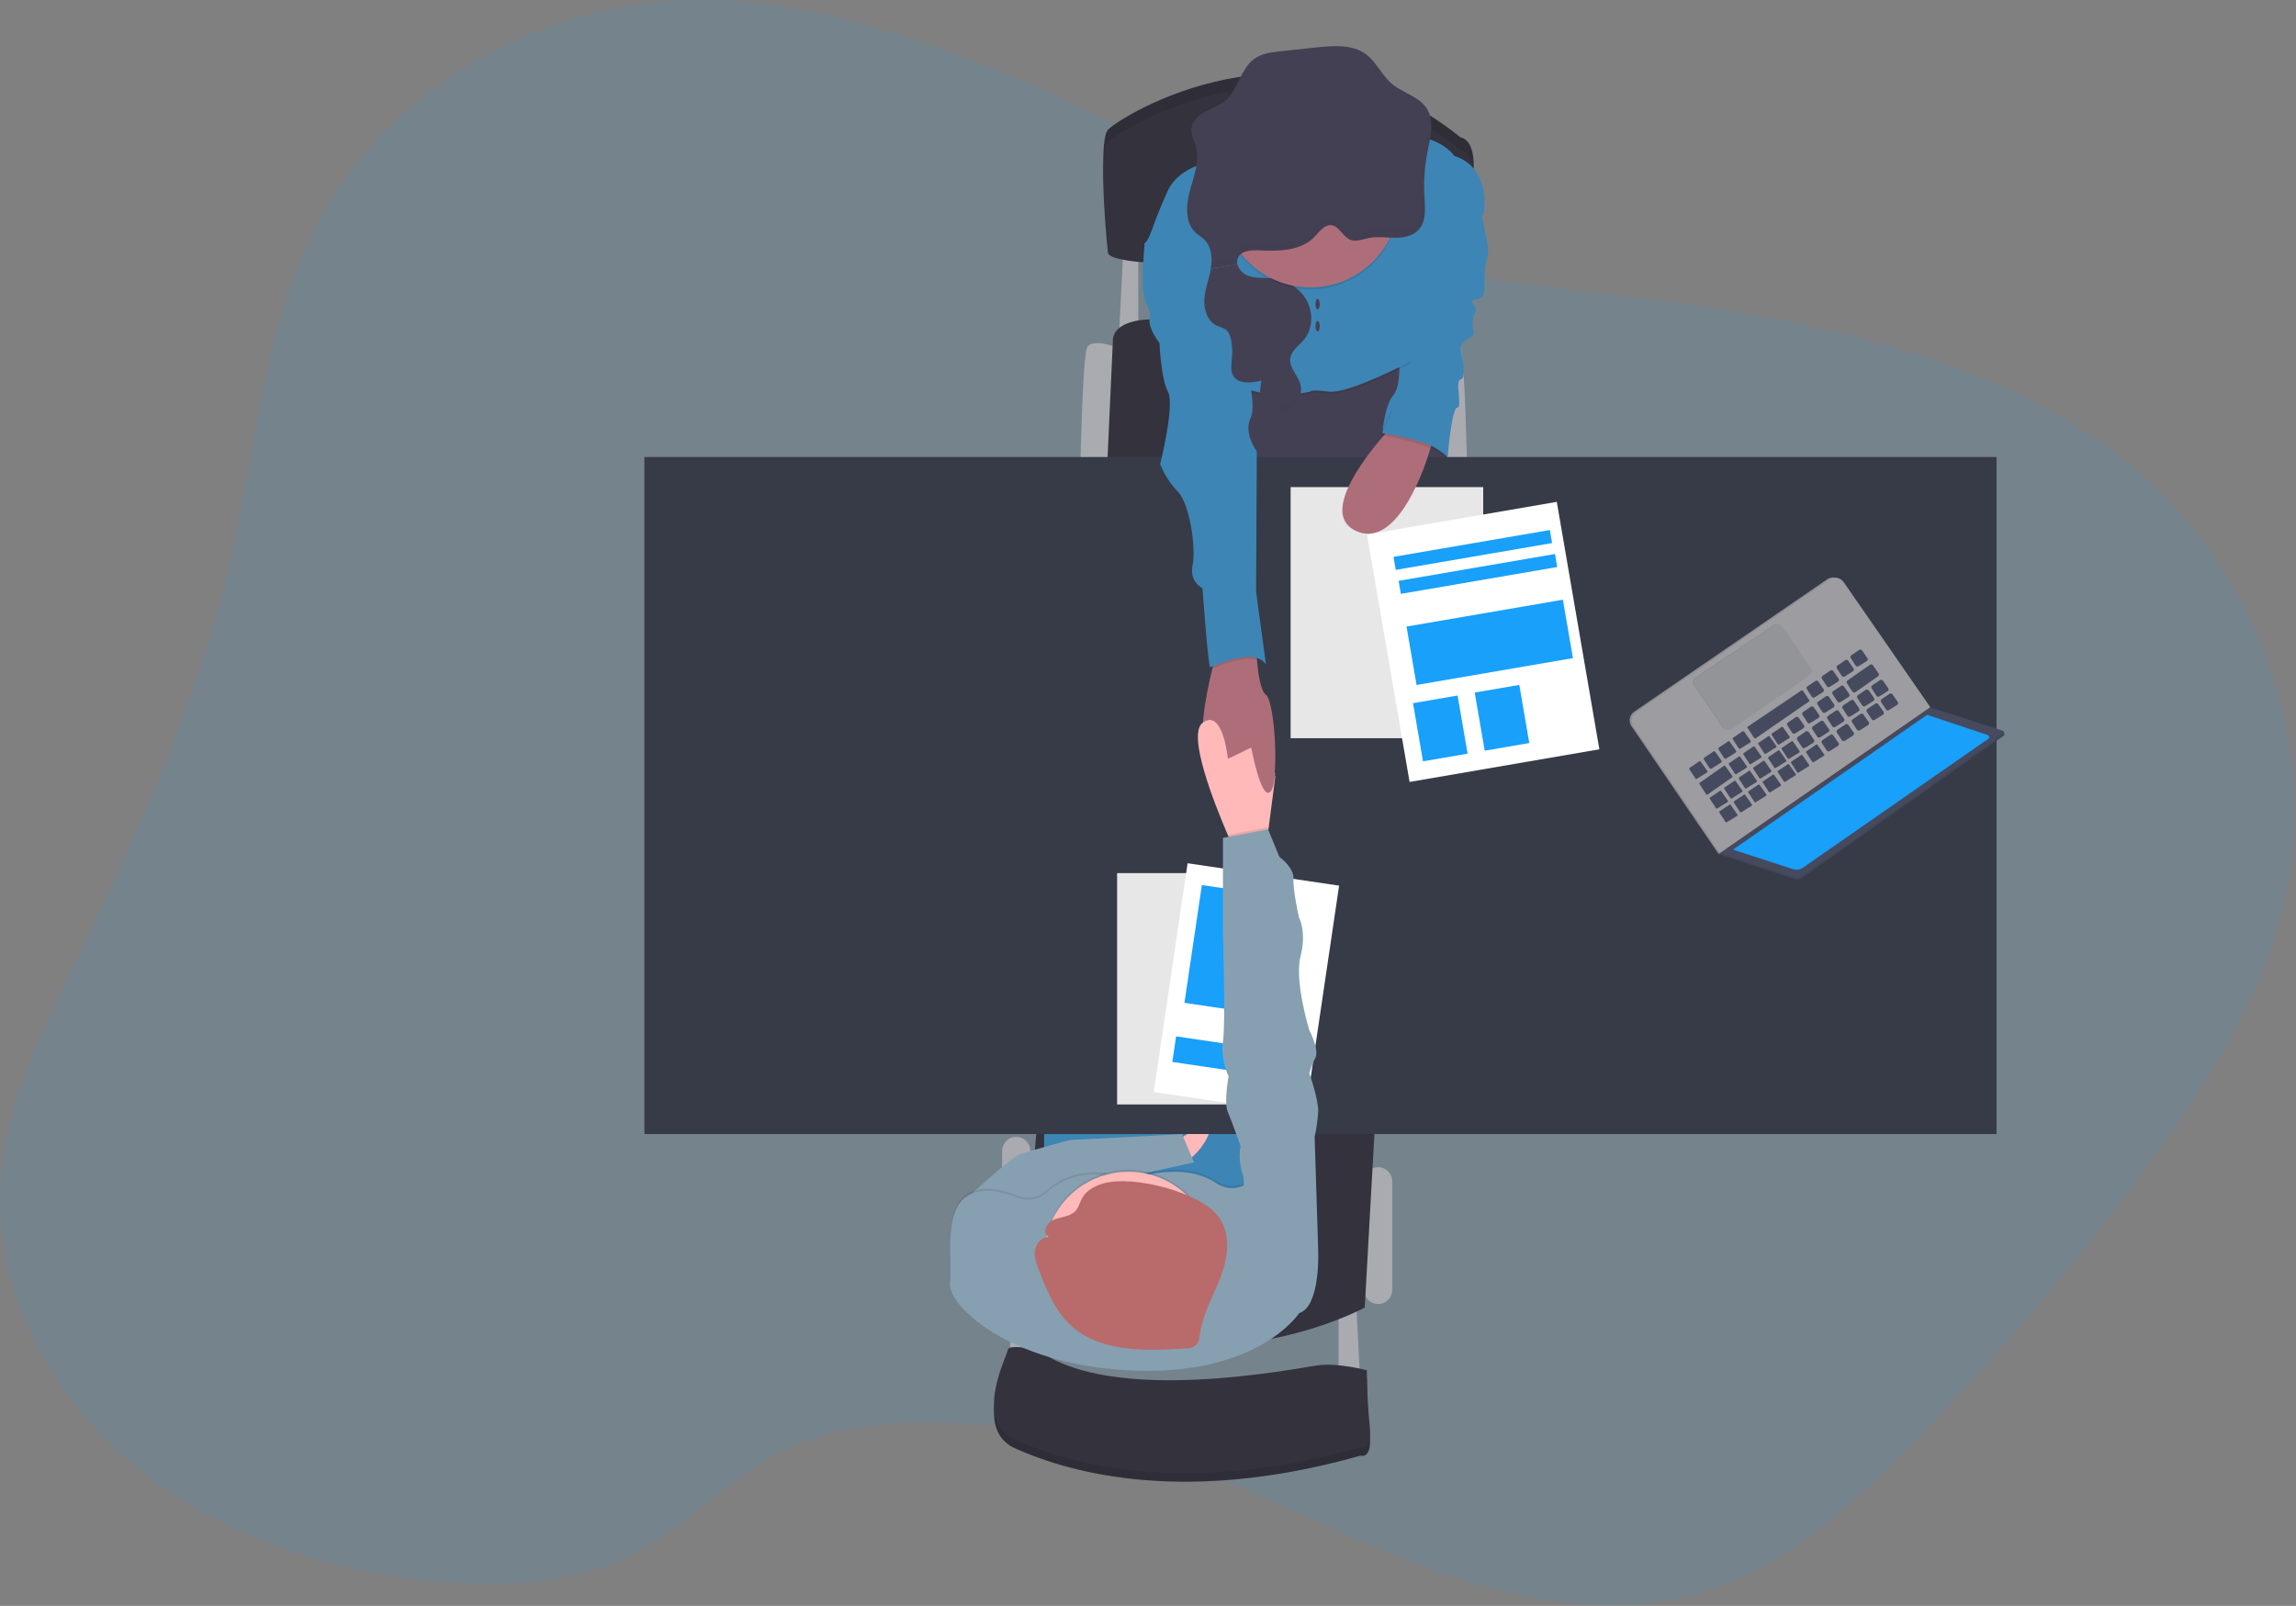 <svg width="1085" height="759" viewBox="0 0 1085 759" fill="none" xmlns="http://www.w3.org/2000/svg">
<rect x="0" y="0" width="1085" height="759" fill="#808080" stroke="none"/>
<g clip-path="url(#clip0_40_218)">
<path opacity="0.1" d="M461.23 29.16C417.16 12.4 370.59 -1.6 323.05 0.16C253.15 2.74 186.05 42.07 153.19 99.82C125.31 148.75 121.87 206.1 109.86 260.4C95.08 327.29 66.72 390.88 36.44 453.05C20.18 486.45 3.02 520.57 0.35 557.18C-3.35 608.01 22.62 658.66 63.35 692.47C104.08 726.28 158.17 744.12 212.46 748.01C241.35 750.08 271.54 748.16 297.2 735.58C324.35 722.27 344.14 698.22 371.4 685.1C396.66 672.94 426.21 671.24 454.57 672.82C491.598 674.882 528.151 682.154 563.15 694.42C602.79 708.34 639.65 728.51 679.15 742.63C718.65 756.75 762.89 764.63 803.31 752.85C841.31 741.78 871.31 714.9 898.36 687.68C942.591 643.252 983.131 595.297 1019.58 544.29C1043.99 510.08 1066.71 473.99 1077.5 434.12C1098.14 357.89 1069.74 271.89 1006.75 219.83C954.56 176.7 884.52 157.98 815.96 146.62C753.44 136.26 681.15 135.62 623.6 108.62C568.72 82.84 518.78 51.06 461.23 29.16Z" fill="#18A0FB"/>
<path d="M632.58 619V655.33H642.91L640.91 616.33L632.58 619Z" fill="#AAABB0"/>
<path d="M477.41 611.67V648H487.75L485.75 609L477.41 611.67Z" fill="#AAABB0"/>
<path d="M657.91 558.34C657.91 554.656 654.926 551.67 651.245 551.67C647.564 551.67 644.58 554.656 644.58 558.34V609.67C644.58 613.354 647.564 616.34 651.245 616.34C654.926 616.34 657.91 613.354 657.91 609.67V558.34Z" fill="#AAABB0"/>
<path d="M486.91 544C486.91 540.316 483.926 537.33 480.245 537.33C476.564 537.33 473.58 540.316 473.58 544V609.66C473.58 613.344 476.564 616.33 480.245 616.33C483.926 616.33 486.91 613.344 486.91 609.66V544Z" fill="#AAABB0"/>
<path d="M674.92 164.67C674.92 164.67 688.25 159 690.25 164.67C692.25 170.34 693.25 219.34 693.25 219.34H680.58L674.92 164.67Z" fill="#AAABB0"/>
<path d="M528.92 164.67C528.92 164.67 515.58 159 513.58 164.67C511.58 170.34 510.58 219.34 510.58 219.34H523.25L528.92 164.67Z" fill="#AAABB0"/>
<path d="M530.91 116L528.91 156.67H537.91V115L530.91 116Z" fill="#AAABB0"/>
<path d="M523.25 219.34L525.92 160.67C525.92 160.67 524.92 147.67 556.58 151.67C588.24 155.67 680.92 163.67 680.92 163.67V219.34H523.25Z" fill="#33323D"/>
<path d="M649.92 528.34L644.92 618C644.92 618 571.58 658.67 482.58 620L490.58 525.67L649.92 528.34Z" fill="#33323D"/>
<path d="M580.25 175.33L581.91 233.33H685.25L679.25 156.67L580.25 175.33Z" fill="#444053"/>
<path d="M590.75 490H493.41V613.33H590.75V490Z" fill="#3D85B5"/>
<path d="M554.92 540.34C554.92 540.34 568.92 529.34 571.25 532.67C573.58 536 562.93 550.34 558.59 548.67C554.25 547 554.92 540.34 554.92 540.34Z" fill="#FFB9B9"/>
<path d="M943.48 216H304.51V536H943.48V216Z" fill="#363B47"/>
<path d="M523.58 113.67C523.58 113.67 518.58 67 523.58 61.34C528.58 55.68 612.58 2 690.25 65C690.25 65 697.58 65.34 696.25 82C695.466 92.544 695.52 103.134 696.41 113.67C696.41 113.67 529.25 125.67 523.58 113.67Z" fill="#33323D"/>
<path opacity="0.1" d="M523.58 113.67C523.58 113.67 518.58 67 523.58 61.34C528.58 55.68 612.58 2 690.25 65C690.25 65 697.58 65.34 696.25 82C695.466 92.544 695.52 103.134 696.41 113.67C696.41 113.67 529.25 125.67 523.58 113.67Z" fill="#0B0C12"/>
<path d="M523.58 119.67C523.58 119.67 518.58 73 523.58 67.34C528.58 61.68 612.58 8 690.25 71C690.25 71 697.58 71.34 696.25 88C695.466 98.544 695.52 109.134 696.41 119.67C696.41 119.67 529.25 131.67 523.58 119.67Z" fill="#33323D"/>
<path d="M699.25 98.34C699.25 98.34 704.58 118.34 702.92 121.67C701.26 125 701.56 134.34 701.56 134.34C701.56 134.34 701.92 140.34 699.25 141C696.58 141.66 694.25 142 696.41 144C698.57 146 696.41 149 696.41 149C696.41 149 695.24 153.67 696.41 156.67C697.58 159.67 689.57 160.92 690.25 164.67C690.93 168.42 693.17 179 690.25 179.34C687.33 179.68 691.25 192.67 688.62 192.67C685.99 192.67 684.12 216 684.12 216C684.12 216 665.62 200.34 653.29 204.67C653.29 204.67 654.29 191.67 658.29 187C662.29 182.33 661.08 170.34 661.08 170.34L680.92 110.67L699.25 98.34Z" fill="#3D85B5"/>
<path d="M600.25 374.12C595.92 378.91 591.25 353.33 591.25 353.33C591.25 353.33 578.92 370.33 570.92 359C565.38 351.15 569.75 328.91 572.92 316C574.34 310.26 575.54 306.36 575.54 306.36L593.54 303.36C593.54 303.36 593.6 307.28 594 312.04C594.54 318.47 595.71 326.45 598.2 328.36C602.59 331.67 604.59 369.29 600.25 374.12Z" fill="#AE6E79"/>
<path opacity="0.1" d="M590.92 74.67C590.92 74.67 559.58 74.34 551.92 91C544.26 107.66 543.92 113.34 540.92 116C537.92 118.66 573.58 132.67 573.58 132.67L575.25 190C575.25 190 582.25 182.91 593.58 186.12C604.91 189.33 619.25 186.12 619.25 186.12C619.25 186.12 618.58 184.91 627.92 186.12C637.26 187.33 666.92 171.67 666.92 171.67C666.92 171.67 667.41 146.59 666.75 141.25C666.09 135.91 687.91 96.67 687.91 96.67C687.91 96.67 704.91 80.34 687.25 74.67C687.25 74.67 681 65.25 664.92 65.34C648.84 65.43 590.92 74.67 590.92 74.67Z" fill="#0B0C12"/>
<path d="M590.92 73.67C590.92 73.67 559.58 73.34 551.92 90C544.26 106.66 543.92 112.34 540.92 115C537.92 117.66 573.58 131.67 573.58 131.67L575.25 189C575.25 189 582.25 181.91 593.58 185.12C604.91 188.33 619.25 185.12 619.25 185.12C619.25 185.12 618.58 183.91 627.92 185.12C637.26 186.33 666.92 170.67 666.92 170.67C666.92 170.67 678.58 151.67 677.92 146.34C677.26 141.01 701.25 100.67 701.25 100.67C701.25 100.67 704.92 79.34 687.25 73.67C687.25 73.67 681 64.25 664.92 64.34C648.84 64.43 590.92 73.67 590.92 73.67Z" fill="#3D85B5"/>
<path opacity="0.1" d="M594.08 312.01C587.21 309.87 576.43 314.59 573 316.01C574.42 310.27 575.62 306.37 575.62 306.37L593.62 303.37C593.62 303.37 593.65 307.29 594.08 312.01Z" fill="#0B0C12"/>
<path d="M550.58 115H540.92C540.92 115 538.92 135.34 540.92 141.34C542.92 147.34 543.92 146.47 543.25 150.91C542.58 155.35 547.92 162.15 547.92 162.15C547.92 162.15 548.58 178.91 551.92 185.15C555.26 191.39 548.25 219.37 548.25 219.37C550.162 224.2 552.991 228.615 556.58 232.37C562.25 238.03 565.25 259.03 563.58 267.03C561.91 275.03 568.25 278.03 568.25 278.03C568.25 278.03 570.92 315.37 571.92 315.37C572.92 315.37 592.25 305.37 598.25 314.03L593.58 279.7L593.92 213.37C593.92 213.37 587.58 205.03 590.92 197.7C594.26 190.37 588.25 173.03 588.25 173.03L579.58 134.37L550.58 115Z" fill="#3D85B5"/>
<path d="M490.58 642C490.58 642 476.58 639 476.25 642C475.92 645 459.58 675.67 479.92 684.67C500.26 693.67 554.58 713 642.92 688C642.92 688 648.58 690 647.25 677.67C645.92 665.34 645.92 651.67 645.92 651.67C645.92 651.67 632.58 648 622.58 649.34C612.58 650.68 525.58 668.34 490.58 642Z" fill="#33323D"/>
<path opacity="0.1" d="M490.58 642C490.58 642 476.58 639 476.25 642C475.92 645 459.58 675.67 479.92 684.67C500.26 693.67 554.58 713 642.92 688C642.92 688 648.58 690 647.25 677.67C645.92 665.34 645.92 651.67 645.92 651.67C645.92 651.67 632.58 648 622.58 649.34C612.58 650.68 525.58 668.34 490.58 642Z" fill="#0B0C12"/>
<path d="M490.58 638C490.58 638 476.58 635 476.25 638C475.92 641 459.58 671.67 479.92 680.67C500.26 689.67 554.58 709 642.92 684C642.92 684 648.58 686 647.25 673.67C645.92 661.34 645.92 647.67 645.92 647.67C645.92 647.67 632.58 644 622.58 645.34C612.58 646.68 525.58 664.34 490.58 638Z" fill="#33323D"/>
<path d="M572.22 126.98C571.36 131.87 569.41 136.57 569.11 141.52C568.81 146.47 570.72 152.1 575.29 154.04C576.565 154.421 577.801 154.923 578.98 155.54C580.74 156.73 581.46 158.97 581.83 161.07C582.321 163.781 582.439 166.547 582.18 169.29C581.93 172.05 581.34 175.02 582.7 177.43C585.09 181.7 591.32 181.07 596.06 179.87L594.43 192.5C594.3 193.5 594.22 194.63 594.95 195.31C595.295 195.553 595.685 195.724 596.097 195.813C596.509 195.903 596.936 195.908 597.35 195.83C601.47 195.57 605.71 195 609.24 192.83C612.77 190.66 615.4 186.62 614.73 182.55C613.95 177.83 609.07 174.08 609.73 169.34C610.24 165.67 613.83 163.34 616.19 160.52C620.46 155.36 620.69 147.52 617.34 141.68C613.99 135.84 607.52 132.22 600.86 131.56C597.17 131.19 593.33 131.64 589.86 130.36C588.653 129.917 587.564 129.201 586.679 128.268C585.795 127.334 585.138 126.209 584.76 124.98" fill="#444053"/>
<path d="M455.92 571.67L459.41 564.07C459.41 564.07 478.25 546.52 482.58 545.29C486.91 544.06 504.58 538.7 507.25 538.7C509.92 538.7 558.59 536.03 558.59 536.03L564.25 549.37L503.17 562.78L482.58 577.78L455.92 571.67Z" fill="#87A0B1"/>
<path d="M602.67 367L599.48 391.55L598.25 401L583.92 403C583.92 403 582.37 399.68 580.18 394.58C573.53 379.1 561.01 347.18 568.27 341.67C577.92 334.33 580.27 358.67 580.27 358.67L591.27 353.33L602.67 367Z" fill="#FFB9B9"/>
<path d="M600.28 412.67H527.91V522H600.28V412.67Z" fill="white"/>
<path opacity="0.1" d="M600.28 412.67H527.91V522H600.28V412.67Z" fill="#0B0C12"/>
<path d="M632.807 418.59L561.215 408.005L545.225 516.16L616.816 526.744L632.807 418.59Z" fill="white"/>
<path d="M604.804 423.768L567.954 418.32L559.724 473.985L596.574 479.433L604.804 423.768Z" fill="#18A0FB"/>
<path d="M600.418 496.426L555.774 489.826L553.986 501.914L598.631 508.515L600.418 496.426Z" fill="#18A0FB"/>
<path opacity="0.1" d="M619.25 136.83C642.352 136.83 661.08 118.102 661.08 95C661.08 71.898 642.352 53.17 619.25 53.17C596.148 53.17 577.42 71.898 577.42 95C577.42 118.102 596.148 136.83 619.25 136.83Z" fill="#0B0C12"/>
<path d="M619.25 135.83C642.352 135.83 661.08 117.102 661.08 94C661.08 70.898 642.352 52.17 619.25 52.17C596.148 52.17 577.42 70.898 577.42 94C577.42 117.102 596.148 135.83 619.25 135.83Z" fill="#AE6E79"/>
<path d="M584.76 125C584.476 123.923 584.578 122.78 585.05 121.77C586.64 118.46 591.17 118.17 594.84 118.34C603.47 118.74 612.94 118.79 619.69 113.34C622.49 111.1 625.62 105.47 629.69 106.54C633.31 107.49 634.82 112.4 638.59 113.49C641.32 114.28 644.15 113.02 646.93 112.49C650.93 111.7 655.03 112.36 659.09 112.39C663.15 112.42 667.56 111.65 670.33 108.68C674.07 104.68 673.46 98.43 673.13 92.95C672.72 85.871 673.2 78.769 674.56 71.81C675.92 64.89 678.01 57.15 674.19 51.22C670.55 45.57 663.01 44.02 657.86 39.69C653.04 35.69 650.49 29.28 645.4 25.57C638.99 20.9 630.28 21.57 622.4 22.38L605.3 24.2C600.89 24.67 596.3 25.2 592.67 27.83C586.12 32.57 585.22 42.42 579.02 47.61C576.26 49.91 572.73 51.05 569.58 52.77C566.43 54.49 563.39 57.21 563.03 60.77C562.73 63.77 564.35 66.54 565.14 69.43C567.01 76.33 564.09 83.43 562.22 90.38C560.35 97.33 559.99 105.77 565.42 110.38C566.52 111.32 567.8 112.04 568.87 113.02C572.54 116.37 573.04 122.02 572.19 126.9" fill="#444053"/>
<path d="M622.66 146.25C623.212 146.25 623.66 145.131 623.66 143.75C623.66 142.369 623.212 141.25 622.66 141.25C622.108 141.25 621.66 142.369 621.66 143.75C621.66 145.131 622.108 146.25 622.66 146.25Z" fill="#444053"/>
<path d="M622.66 156.67C623.212 156.67 623.66 155.551 623.66 154.17C623.66 152.789 623.212 151.67 622.66 151.67C622.108 151.67 621.66 152.789 621.66 154.17C621.66 155.551 622.108 156.67 622.66 156.67Z" fill="#444053"/>
<path d="M600.48 374.05C601.55 372.82 602.26 369.66 602.67 365.49L590.75 350.63C590.75 350.63 595.8 379.44 600.48 374.05Z" fill="#AE6E79"/>
<path opacity="0.1" d="M613.92 619.67C613.92 619.67 594.36 649.91 533.25 646.67C475.68 643.67 447.58 615.34 448.92 605.34C450.26 595.34 445.25 571 457.58 564C464.73 559.95 474.14 562.35 480.78 565.09C483.074 566.022 485.585 566.284 488.022 565.847C490.459 565.41 492.723 564.291 494.55 562.62C500.62 557.15 511.94 550.99 529.81 555.84C532.109 556.453 534.535 556.408 536.81 555.71C544.25 553.44 561.96 549.5 574.81 558.25C576.841 559.65 579.228 560.443 581.693 560.537C584.158 560.631 586.599 560.021 588.73 558.78L588.91 558.67C594.91 555 622.91 589.67 622.91 589.67C622.91 589.67 624.25 616.34 613.92 619.67Z" fill="#0B0C12"/>
<path d="M613.92 620.67C613.92 620.67 594.36 650.91 533.25 647.67C475.68 644.67 447.58 616.34 448.92 606.34C450.26 596.34 445.25 572 457.58 565C464.73 560.95 474.14 563.35 480.78 566.09C483.074 567.022 485.585 567.284 488.022 566.847C490.459 566.41 492.723 565.291 494.55 563.62C500.62 558.15 511.94 551.99 529.81 556.84C532.109 557.453 534.535 557.408 536.81 556.71C544.25 554.44 561.96 550.5 574.81 559.25C576.841 560.65 579.228 561.443 581.693 561.537C584.158 561.631 586.599 561.021 588.73 559.78L588.91 559.67C594.91 556 622.91 590.67 622.91 590.67C622.91 590.67 624.25 617.34 613.92 620.67Z" fill="#87A0B1"/>
<path opacity="0.1" d="M533.25 632.51C555.253 632.51 573.09 614.673 573.09 592.67C573.09 570.667 555.253 552.83 533.25 552.83C511.247 552.83 493.41 570.667 493.41 592.67C493.41 614.673 511.247 632.51 533.25 632.51Z" fill="#0B0C12"/>
<path d="M533.25 633.51C555.253 633.51 573.09 615.673 573.09 593.67C573.09 571.667 555.253 553.83 533.25 553.83C511.247 553.83 493.41 571.667 493.41 593.67C493.41 615.673 511.247 633.51 533.25 633.51Z" fill="#FFB9B9"/>
<path d="M521.83 559.23C517.65 560.36 513.53 562.52 511.49 566.07C510.26 568.21 509.83 570.78 508.05 572.56C505.53 575.09 501.28 575.14 497.87 576.56C494.46 577.98 492.21 582.98 495.55 584.56C492.07 584.74 489.49 587.95 489.06 591.14C488.63 594.33 489.84 597.51 491.01 600.55C494.83 610.39 498.94 620.66 507.36 627.66C521.08 639.08 541.76 638.55 560.19 637.34C561.696 637.39 563.189 637.045 564.52 636.34C566.52 635.02 566.77 632.49 567.1 630.27C568.49 620.79 573.63 612.18 576.99 603.13C580.35 594.08 581.73 583.45 576.07 575.44C567.74 563.56 535.85 555.43 521.83 559.23Z" fill="#B96B6B"/>
<path opacity="0.1" d="M599.48 391.55L598.25 401L583.92 403C583.92 403 582.37 399.68 580.18 394.58L599.25 391L599.48 391.55Z" fill="#0B0C12"/>
<path d="M614.58 600.34L622.92 590.67L621.25 537.34C622.071 533.492 622.629 529.593 622.92 525.67C623.25 520 618.75 507.34 618.75 507.34C619.448 504.806 620.396 502.347 621.58 500C623.58 496 618.76 487 618.76 487C618.76 487 611.58 463.67 614.58 452C617.58 440.33 613.85 433.67 613.85 433.67C613.85 433.67 610.92 420.67 611.25 415.34C611.58 410.01 604.58 405 604.58 405L599.25 392L577.92 396V441C577.92 441 579.25 484 577.92 492.34C576.59 500.68 580.58 508.67 580.58 508.67C580.58 508.67 578.25 521 580.25 525.67C582.25 530.34 586.25 541.67 586.25 541.67C585.508 545.719 585.737 549.887 586.92 553.83C588.92 559.67 586.92 563 586.92 563L614.58 600.34Z" fill="#87A0B1"/>
<g opacity="0.1">
<path opacity="0.1" d="M674.59 68.52C673.462 74.374 672.956 80.33 673.08 86.29C673.166 81.334 673.684 76.395 674.63 71.53C675.51 67.09 676.63 62.31 676.39 57.88C676.021 61.462 675.42 65.016 674.59 68.52V68.52Z" fill="#0B0C12"/>
<path opacity="0.1" d="M568.9 109.8C567.83 108.8 566.55 108.1 565.45 107.15C562.53 104.66 561.3 101.05 561.06 97.15C560.77 102.15 561.79 106.99 565.45 110.15C566.55 111.1 567.83 111.82 568.9 112.8C571.137 115.013 572.433 118.004 572.52 121.15C572.81 116.95 571.96 112.58 568.9 109.8Z" fill="#0B0C12"/>
<path opacity="0.1" d="M565.71 72.46C565.885 70.348 565.702 68.221 565.17 66.17C564.59 64.03 563.55 61.94 563.17 59.79C563.17 60.02 563.09 60.26 563.06 60.51C562.77 63.51 564.39 66.28 565.17 69.17C565.457 70.246 565.638 71.348 565.71 72.46V72.46Z" fill="#0B0C12"/>
<path opacity="0.1" d="M670.36 105.39C667.59 108.39 663.18 109.13 659.12 109.1C655.06 109.07 650.95 108.41 646.96 109.21C644.18 109.77 641.35 111.02 638.62 110.21C634.85 109.12 633.34 104.21 629.73 103.26C625.62 102.18 622.49 107.81 619.73 110.05C612.98 115.45 603.51 115.4 594.88 115.05C591.21 114.88 586.68 115.17 585.1 118.49C584.618 119.497 584.515 120.643 584.81 121.72L572.59 123.64C572.544 124.646 572.434 125.648 572.26 126.64L584.81 124.64C584.515 123.563 584.618 122.417 585.1 121.41C586.68 118.09 591.21 117.8 594.88 117.97C603.51 118.37 612.98 118.42 619.73 112.97C622.53 110.73 625.66 105.1 629.73 106.18C633.34 107.12 634.85 112.04 638.62 113.13C641.35 113.91 644.18 112.66 646.96 112.13C650.96 111.33 655.06 111.99 659.12 112.02C663.18 112.05 667.59 111.28 670.36 108.31C673.13 105.34 673.53 100.91 673.36 96.59C673.24 99.94 672.55 103.04 670.36 105.39Z" fill="#0B0C12"/>
</g>
<g opacity="0.1">
<path opacity="0.1" d="M577.79 153.42C576.612 152.8 575.376 152.297 574.1 151.92C571.93 150.934 570.207 149.172 569.27 146.98C570.02 150.43 571.92 153.57 575.1 154.92C576.376 155.297 577.612 155.8 578.79 156.42C579.543 156.952 580.151 157.663 580.56 158.49C580.16 156.53 579.43 154.53 577.79 153.42Z" fill="#0B0C12"/>
<path opacity="0.1" d="M594.87 177.75C590.26 178.92 584.24 179.53 581.71 175.62C581.789 176.562 582.061 177.478 582.51 178.31C584.67 182.16 589.95 182.03 594.44 181.08L594.87 177.75Z" fill="#0B0C12"/>
<path opacity="0.1" d="M613.55 180.49C614.19 184.55 611.55 188.6 608.05 190.73C604.55 192.86 600.28 193.45 596.16 193.73C595.505 193.815 594.839 193.739 594.22 193.51C594.032 193.933 593.972 194.401 594.046 194.858C594.12 195.314 594.326 195.739 594.637 196.081C594.949 196.423 595.354 196.666 595.802 196.781C596.25 196.896 596.722 196.879 597.16 196.73C601.28 196.47 605.52 195.9 609.05 193.73C612.58 191.56 615.22 187.52 614.54 183.45C614.348 182.422 614.015 181.426 613.55 180.49V180.49Z" fill="#0B0C12"/>
<path opacity="0.1" d="M617.99 144.29C618.6 146.721 618.648 149.26 618.128 151.712C617.608 154.164 616.535 156.466 614.99 158.44C612.63 161.3 609.04 163.59 608.53 167.26C608.36 168.947 608.709 170.646 609.53 172.13C609.44 171.51 609.44 170.88 609.53 170.26C610.04 166.59 613.63 164.26 615.99 161.44C619.87 156.75 620.41 149.84 617.99 144.29Z" fill="#0B0C12"/>
</g>
<g opacity="0.1">
<path opacity="0.1" d="M497.88 578.1C501.28 576.69 505.53 576.64 508.06 574.1C509.84 572.32 510.27 569.75 511.5 567.62C513.5 564.06 517.65 561.91 521.83 560.78C535.83 556.98 567.75 565.1 576.07 576.87C578.508 580.431 579.838 584.634 579.89 588.95C580.21 583.968 578.87 579.02 576.08 574.88C567.76 563.11 535.87 554.99 521.84 558.79C517.66 559.92 513.54 562.07 511.51 565.63C510.28 567.76 509.85 570.33 508.07 572.11C505.54 574.64 501.29 574.69 497.89 576.11C495.3 577.18 493.38 580.34 494.08 582.46C494.359 581.501 494.843 580.614 495.499 579.861C496.156 579.108 496.968 578.507 497.88 578.1V578.1Z" fill="#0B0C12"/>
<path opacity="0.1" d="M489.08 592.63C489.5 589.43 492.08 586.23 495.57 586.05C495.203 585.897 494.876 585.664 494.611 585.368C494.346 585.072 494.151 584.721 494.04 584.34C492.712 584.833 491.545 585.68 490.664 586.788C489.783 587.897 489.221 589.225 489.04 590.63C488.945 591.444 488.945 592.266 489.04 593.08C489.08 592.93 489.08 592.78 489.08 592.63Z" fill="#0B0C12"/>
</g>
<path d="M700.91 230.24H609.91V348.91H700.91V230.24Z" fill="white"/>
<path opacity="0.1" d="M700.91 230.24H609.91V348.91H700.91V230.24Z" fill="#0B0C12"/>
<path d="M735.679 237.202L645.996 252.629L666.113 369.581L755.796 354.155L735.679 237.202Z" fill="white"/>
<path d="M688.802 328.731L667.731 332.355L672.458 359.831L693.528 356.207L688.802 328.731Z" fill="#18A0FB"/>
<path d="M717.959 323.71L696.888 327.334L701.615 354.811L722.685 351.187L717.959 323.71Z" fill="#18A0FB"/>
<path d="M738.563 283.454L664.67 296.143L669.409 323.744L743.303 311.055L738.563 283.454Z" fill="#18A0FB"/>
<path d="M732.404 250.512L658.51 263.201L659.568 269.359L733.461 256.67L732.404 250.512Z" fill="#18A0FB"/>
<path d="M734.827 261.84L660.934 274.529L661.991 280.686L735.885 267.998L734.827 261.84Z" fill="#18A0FB"/>
<path d="M661.08 198C661.08 198 619.25 240 640.25 250.67C661.25 261.34 674.92 215.17 674.92 215.17L678.24 204.67L661.08 198Z" fill="#AE6E79"/>
<path opacity="0.1" d="M657.42 194.29L652.25 205.71C652.25 205.71 677.75 209.29 683.08 217L679.92 196.85L676.17 188.25L657.42 194.29Z" fill="#0B0C12"/>
<path d="M658.42 193.29L653.25 204.71C653.25 204.71 678.75 208.29 684.08 216L680.92 195.85L677.17 187.25L658.42 193.29Z" fill="#3D85B5"/>
<path d="M812.78 403.26L812.23 403.64L812.99 403.98L813.81 403.91L813.91 403.34L812.78 403.26Z" fill="#464A5F"/>
<path opacity="0.1" d="M812.78 403.26L812.23 403.64L812.99 403.98L813.81 403.91L813.91 403.34L812.78 403.26Z" fill="#0B0C12"/>
<path d="M812.78 403.26L812.22 403.62L811.78 403.08L812.05 402.64L812.3 402.56L812.78 403.26Z" fill="#9C9CA1"/>
<path opacity="0.1" d="M812.78 403.26L812.22 403.62L811.78 403.08L812.05 402.64L812.3 402.56L812.78 403.26Z" fill="#0B0C12"/>
<path d="M911.21 334.15L870.27 275.02C869.907 274.492 869.444 274.041 868.907 273.693C868.37 273.344 867.769 273.105 867.139 272.989C866.51 272.873 865.863 272.882 865.237 273.016C864.611 273.15 864.017 273.406 863.49 273.77L772.23 336.41C771.162 337.143 770.429 338.27 770.191 339.543C769.953 340.815 770.23 342.131 770.96 343.2L811.79 403.08L911.21 334.15Z" fill="#9C9CA1"/>
<path opacity="0.1" d="M911.21 334.15L870.27 275.02C869.907 274.492 869.444 274.041 868.907 273.693C868.37 273.344 867.769 273.105 867.139 272.989C866.51 272.873 865.863 272.882 865.237 273.016C864.611 273.15 864.017 273.406 863.49 273.77L772.23 336.41C771.162 337.143 770.429 338.27 770.191 339.543C769.953 340.815 770.23 342.131 770.96 343.2L811.79 403.08L911.21 334.15Z" fill="#0B0C12"/>
<path d="M912.21 334.29L871.27 275.16C870.906 274.632 870.442 274.181 869.904 273.832C869.366 273.483 868.765 273.244 868.134 273.128C867.504 273.012 866.856 273.021 866.229 273.155C865.602 273.29 865.008 273.546 864.48 273.91L773.23 336.59C772.163 337.323 771.429 338.449 771.19 339.721C770.95 340.993 771.223 342.309 771.95 343.38L812.78 403.29L912.21 334.29Z" fill="#9C9CA1"/>
<path d="M946.43 345.98L912.43 335.06L812.99 403.99L847.53 415.29C848.303 415.541 849.124 415.609 849.928 415.487C850.731 415.366 851.496 415.059 852.16 414.59L946.71 347.83C946.887 347.731 947.03 347.58 947.119 347.397C947.208 347.215 947.24 347.009 947.209 346.808C947.179 346.607 947.088 346.421 946.949 346.273C946.81 346.125 946.629 346.023 946.43 345.98Z" fill="#464A5F"/>
<path opacity="0.1" d="M946.43 345.98L912.43 335.06L812.99 403.99L847.53 415.29C848.303 415.541 849.124 415.609 849.928 415.487C850.731 415.366 851.496 415.059 852.16 414.59L946.71 347.83C946.887 347.731 947.03 347.58 947.119 347.397C947.208 347.215 947.24 347.009 947.209 346.808C947.179 346.607 947.088 346.421 946.949 346.273C946.81 346.125 946.629 346.023 946.43 345.98Z" fill="#0B0C12"/>
<path d="M946.22 345.29L912.22 334.36L812.78 403.29L847.32 414.57C848.092 414.826 848.913 414.897 849.717 414.777C850.521 414.657 851.286 414.35 851.95 413.88L946.5 347.12C946.67 347.018 946.806 346.868 946.891 346.688C946.975 346.508 947.005 346.307 946.974 346.111C946.944 345.915 946.857 345.732 946.722 345.586C946.588 345.439 946.413 345.337 946.22 345.29V345.29Z" fill="#464A5F"/>
<g opacity="0.1">
<path opacity="0.1" d="M896.15 331.65L893.64 328.05C893.489 327.841 893.264 327.699 893.01 327.652C892.757 327.605 892.495 327.658 892.28 327.8L888.55 330.29C888.341 330.438 888.196 330.66 888.146 330.911C888.095 331.162 888.144 331.423 888.28 331.64L890.59 335.19C890.735 335.403 890.955 335.551 891.207 335.605C891.458 335.659 891.721 335.614 891.94 335.48L895.87 333.01C896.084 332.864 896.232 332.64 896.284 332.386C896.337 332.133 896.288 331.869 896.15 331.65V331.65Z" fill="#0B0C12"/>
<path opacity="0.1" d="M889.45 336.29L886.93 332.7C886.779 332.491 886.554 332.348 886.3 332.302C886.047 332.255 885.785 332.308 885.57 332.45L881.85 334.96C881.639 335.106 881.492 335.328 881.44 335.579C881.388 335.83 881.435 336.092 881.57 336.31L883.88 339.86C884.023 340.074 884.243 340.225 884.495 340.281C884.746 340.337 885.01 340.293 885.23 340.16L889.17 337.69C889.281 337.617 889.377 337.523 889.452 337.413C889.526 337.303 889.578 337.179 889.604 337.049C889.63 336.918 889.63 336.784 889.603 336.654C889.577 336.523 889.525 336.4 889.45 336.29Z" fill="#0B0C12"/>
<path opacity="0.1" d="M882.41 341.16L879.89 337.57C879.739 337.361 879.513 337.219 879.26 337.172C879.007 337.125 878.745 337.178 878.53 337.32L874.8 339.83C874.588 339.978 874.441 340.202 874.391 340.456C874.341 340.709 874.39 340.972 874.53 341.19L876.84 344.74C876.985 344.953 877.205 345.101 877.457 345.155C877.708 345.209 877.971 345.164 878.19 345.03L882.12 342.56C882.232 342.488 882.329 342.395 882.404 342.285C882.48 342.175 882.532 342.051 882.559 341.921C882.586 341.791 882.587 341.656 882.561 341.525C882.536 341.395 882.484 341.27 882.41 341.16V341.16Z" fill="#0B0C12"/>
<path opacity="0.1" d="M875.28 346.1L872.76 342.5C872.609 342.294 872.386 342.153 872.135 342.107C871.884 342.06 871.625 342.111 871.41 342.25L867.68 344.77C867.471 344.917 867.326 345.14 867.276 345.391C867.226 345.642 867.274 345.903 867.41 346.12L869.72 349.67C869.863 349.881 870.081 350.03 870.33 350.086C870.58 350.142 870.841 350.1 871.06 349.97L875 347.49C875.11 347.417 875.204 347.324 875.278 347.214C875.352 347.105 875.403 346.982 875.429 346.853C875.455 346.724 875.455 346.591 875.43 346.462C875.404 346.332 875.353 346.209 875.28 346.1Z" fill="#0B0C12"/>
<path opacity="0.1" d="M868.16 351.03L865.64 347.44C865.489 347.231 865.264 347.088 865.01 347.042C864.757 346.995 864.495 347.048 864.28 347.19L860.56 349.7C860.349 349.846 860.202 350.068 860.15 350.319C860.098 350.57 860.145 350.832 860.28 351.05L862.59 354.6C862.733 354.814 862.953 354.965 863.205 355.021C863.456 355.077 863.72 355.033 863.94 354.9L867.88 352.42C867.99 352.347 868.084 352.254 868.158 352.144C868.232 352.035 868.283 351.912 868.309 351.783C868.335 351.654 868.335 351.521 868.31 351.392C868.284 351.262 868.233 351.139 868.16 351.03Z" fill="#0B0C12"/>
<path opacity="0.1" d="M861.35 356.41L858.22 351.95C858.187 351.9 858.144 351.858 858.094 351.825C858.045 351.792 857.989 351.769 857.93 351.758C857.871 351.747 857.811 351.747 857.753 351.76C857.694 351.772 857.639 351.796 857.59 351.83L853.01 354.92C852.96 354.952 852.916 354.994 852.882 355.044C852.848 355.093 852.825 355.149 852.812 355.208C852.8 355.266 852.8 355.327 852.812 355.386C852.823 355.444 852.847 355.5 852.88 355.55L855.75 359.96C855.816 360.061 855.918 360.133 856.036 360.159C856.154 360.185 856.278 360.164 856.38 360.1L861.22 357.1C861.278 357.067 861.328 357.022 861.367 356.967C861.406 356.913 861.433 356.851 861.445 356.785C861.457 356.719 861.455 356.652 861.439 356.587C861.422 356.522 861.392 356.462 861.35 356.41V356.41Z" fill="#0B0C12"/>
<path opacity="0.1" d="M854.23 361.34L851.08 356.88C851.046 356.83 851.002 356.787 850.952 356.754C850.901 356.721 850.844 356.698 850.785 356.687C850.726 356.676 850.664 356.677 850.605 356.689C850.546 356.702 850.49 356.726 850.44 356.76L845.86 359.85C845.762 359.919 845.695 360.023 845.672 360.14C845.65 360.258 845.674 360.38 845.74 360.48L848.61 364.89C848.641 364.942 848.682 364.988 848.731 365.023C848.78 365.059 848.835 365.084 848.895 365.097C848.954 365.11 849.015 365.111 849.074 365.1C849.134 365.088 849.19 365.064 849.24 365.03L854.07 362.03C854.132 362.001 854.186 361.958 854.229 361.905C854.272 361.852 854.303 361.79 854.318 361.724C854.333 361.657 854.334 361.588 854.318 361.522C854.303 361.455 854.273 361.393 854.23 361.34V361.34Z" fill="#0B0C12"/>
<path opacity="0.1" d="M847.92 365.71L844.79 361.29C844.72 361.193 844.615 361.128 844.497 361.107C844.38 361.087 844.259 361.113 844.16 361.18L839.58 364.26C839.48 364.329 839.41 364.434 839.386 364.554C839.361 364.673 839.384 364.797 839.45 364.9L842.32 369.31C842.387 369.409 842.49 369.479 842.607 369.505C842.724 369.531 842.847 369.511 842.95 369.45L847.79 366.45C847.857 366.418 847.915 366.371 847.959 366.313C848.004 366.254 848.034 366.186 848.047 366.114C848.059 366.041 848.054 365.966 848.032 365.896C848.01 365.826 847.972 365.762 847.92 365.71V365.71Z" fill="#0B0C12"/>
<path opacity="0.1" d="M840.86 370.59L837.73 366.13C837.66 366.033 837.555 365.968 837.437 365.948C837.32 365.927 837.199 365.953 837.1 366.02L832.52 369.1C832.469 369.133 832.426 369.176 832.392 369.227C832.358 369.277 832.334 369.333 832.322 369.393C832.31 369.452 832.309 369.514 832.321 369.573C832.333 369.633 832.356 369.689 832.39 369.74L835.26 374.15C835.327 374.249 835.43 374.319 835.547 374.345C835.664 374.371 835.787 374.351 835.89 374.29L840.73 371.29C840.788 371.256 840.839 371.21 840.878 371.154C840.917 371.099 840.943 371.036 840.955 370.97C840.968 370.903 840.966 370.835 840.949 370.769C840.933 370.704 840.902 370.643 840.86 370.59V370.59Z" fill="#0B0C12"/>
<path opacity="0.1" d="M834.02 375.29L830.89 370.83C830.857 370.78 830.814 370.738 830.764 370.705C830.715 370.672 830.659 370.649 830.6 370.638C830.542 370.627 830.481 370.628 830.423 370.64C830.364 370.652 830.309 370.676 830.26 370.71L825.68 373.8C825.63 373.832 825.586 373.874 825.552 373.924C825.518 373.973 825.495 374.029 825.483 374.088C825.47 374.146 825.47 374.207 825.482 374.266C825.493 374.324 825.517 374.38 825.55 374.43L828.42 378.84C828.486 378.941 828.589 379.013 828.706 379.039C828.824 379.065 828.948 379.044 829.05 378.98L833.89 375.98C833.948 375.947 833.998 375.902 834.037 375.847C834.076 375.793 834.103 375.731 834.115 375.665C834.127 375.599 834.125 375.532 834.109 375.467C834.092 375.402 834.062 375.342 834.02 375.29V375.29Z" fill="#0B0C12"/>
<path opacity="0.1" d="M827.18 380.07L824.08 375.6C824.01 375.503 823.905 375.438 823.787 375.417C823.67 375.397 823.549 375.423 823.45 375.49L818.87 378.57C818.819 378.603 818.776 378.646 818.742 378.697C818.708 378.747 818.684 378.803 818.672 378.863C818.66 378.922 818.66 378.984 818.671 379.043C818.683 379.103 818.706 379.159 818.74 379.21L821.61 383.62C821.677 383.719 821.78 383.789 821.897 383.815C822.014 383.841 822.137 383.821 822.24 383.76L827.08 380.76C827.136 380.724 827.183 380.677 827.219 380.622C827.255 380.566 827.279 380.503 827.288 380.438C827.298 380.372 827.293 380.306 827.274 380.242C827.256 380.179 827.223 380.12 827.18 380.07Z" fill="#0B0C12"/>
<path opacity="0.1" d="M820.34 384.8L817.21 380.34C817.177 380.29 817.134 380.248 817.084 380.215C817.035 380.182 816.979 380.159 816.92 380.148C816.861 380.137 816.801 380.138 816.743 380.15C816.684 380.162 816.629 380.186 816.58 380.22L812 383.29C811.95 383.322 811.906 383.365 811.872 383.414C811.838 383.463 811.815 383.519 811.803 383.578C811.79 383.636 811.79 383.697 811.802 383.756C811.813 383.814 811.836 383.87 811.87 383.92L814.74 388.33C814.806 388.431 814.908 388.503 815.026 388.529C815.144 388.555 815.268 388.534 815.37 388.47L820.21 385.47C820.265 385.437 820.312 385.392 820.349 385.34C820.386 385.287 820.411 385.227 820.424 385.164C820.436 385.101 820.435 385.036 820.42 384.973C820.406 384.91 820.379 384.851 820.34 384.8V384.8Z" fill="#0B0C12"/>
<path opacity="0.1" d="M891.65 325.14L889.13 321.54C888.979 321.331 888.754 321.189 888.5 321.142C888.247 321.095 887.985 321.148 887.77 321.29L884.08 323.81C883.869 323.956 883.722 324.178 883.67 324.429C883.618 324.68 883.664 324.942 883.8 325.16L886.11 328.71C886.255 328.923 886.476 329.071 886.727 329.125C886.978 329.179 887.241 329.134 887.46 329L891.4 326.53C891.617 326.379 891.765 326.147 891.812 325.887C891.859 325.626 891.801 325.358 891.65 325.14Z" fill="#0B0C12"/>
<path opacity="0.1" d="M881.8 310.91L879.28 307.29C879.129 307.084 878.906 306.943 878.655 306.897C878.404 306.85 878.144 306.901 877.93 307.04L874.2 309.55C873.989 309.696 873.842 309.918 873.79 310.169C873.738 310.42 873.785 310.682 873.92 310.9L876.23 314.45C876.373 314.664 876.593 314.815 876.845 314.871C877.096 314.927 877.36 314.883 877.58 314.75L881.52 312.28C881.736 312.133 881.887 311.908 881.939 311.652C881.992 311.396 881.942 311.13 881.8 310.91V310.91Z" fill="#0B0C12"/>
<path opacity="0.1" d="M884.94 329.78L882.42 326.19C882.269 325.984 882.046 325.843 881.795 325.797C881.544 325.75 881.284 325.801 881.07 325.94L877.34 328.45C877.131 328.597 876.986 328.82 876.936 329.071C876.885 329.322 876.933 329.583 877.07 329.8L879.37 333.35C879.513 333.564 879.733 333.715 879.985 333.771C880.236 333.827 880.5 333.783 880.72 333.65L884.66 331.18C884.771 331.107 884.867 331.013 884.941 330.903C885.016 330.793 885.068 330.669 885.094 330.539C885.12 330.408 885.12 330.274 885.093 330.144C885.067 330.013 885.015 329.89 884.94 329.78Z" fill="#0B0C12"/>
<path opacity="0.1" d="M877.9 334.65L875.38 331.06C875.229 330.851 875.004 330.709 874.75 330.662C874.497 330.615 874.235 330.668 874.02 330.81L870.3 333.29C870.086 333.436 869.938 333.66 869.886 333.913C869.833 334.167 869.882 334.431 870.02 334.65L872.33 338.2C872.475 338.413 872.696 338.561 872.947 338.615C873.198 338.669 873.461 338.624 873.68 338.49L877.62 336.02C877.836 335.873 877.987 335.648 878.039 335.392C878.092 335.136 878.042 334.87 877.9 334.65V334.65Z" fill="#0B0C12"/>
<path opacity="0.1" d="M870.77 339.59L868.26 335.99C868.109 335.781 867.884 335.638 867.63 335.592C867.377 335.545 867.115 335.598 866.9 335.74L863.17 338.29C862.961 338.437 862.816 338.66 862.766 338.911C862.716 339.162 862.764 339.423 862.9 339.64L865.21 343.19C865.355 343.402 865.576 343.551 865.827 343.605C866.078 343.659 866.341 343.614 866.56 343.48L870.49 341.01C870.604 340.937 870.702 340.842 870.779 340.73C870.855 340.619 870.908 340.493 870.934 340.36C870.96 340.227 870.959 340.09 870.931 339.958C870.903 339.826 870.848 339.7 870.77 339.59Z" fill="#0B0C12"/>
<path opacity="0.1" d="M875.25 315.78L872.73 312.19C872.579 311.984 872.356 311.843 872.105 311.797C871.854 311.75 871.594 311.801 871.38 311.94L867.65 314.45C867.439 314.596 867.292 314.818 867.24 315.069C867.188 315.32 867.234 315.582 867.37 315.8L869.68 319.35C869.823 319.564 870.043 319.715 870.295 319.771C870.546 319.827 870.81 319.783 871.03 319.65L874.97 317.18C875.081 317.107 875.177 317.013 875.251 316.903C875.326 316.793 875.378 316.669 875.404 316.539C875.43 316.408 875.43 316.274 875.403 316.144C875.377 316.013 875.325 315.89 875.25 315.78Z" fill="#0B0C12"/>
<path opacity="0.1" d="M868.21 320.66L865.69 317.06C865.539 316.851 865.314 316.709 865.06 316.662C864.807 316.615 864.545 316.668 864.33 316.81L860.61 319.29C860.399 319.436 860.252 319.658 860.2 319.909C860.148 320.16 860.195 320.422 860.33 320.64L862.64 324.19C862.785 324.403 863.006 324.551 863.257 324.605C863.508 324.659 863.771 324.614 863.99 324.48L867.93 322.01C868.141 321.864 868.288 321.642 868.34 321.391C868.392 321.14 868.345 320.878 868.21 320.66Z" fill="#0B0C12"/>
<path opacity="0.1" d="M861.08 325.59L858.56 322C858.411 321.792 858.188 321.649 857.937 321.601C857.686 321.553 857.426 321.602 857.21 321.74L853.48 324.29C853.271 324.437 853.126 324.66 853.076 324.911C853.025 325.162 853.074 325.423 853.21 325.64L855.52 329.19C855.663 329.404 855.883 329.555 856.135 329.611C856.386 329.667 856.65 329.623 856.87 329.49L860.8 327.01C860.914 326.937 861.012 326.842 861.089 326.73C861.165 326.619 861.218 326.493 861.244 326.36C861.27 326.227 861.269 326.09 861.241 325.958C861.213 325.826 861.158 325.7 861.08 325.59Z" fill="#0B0C12"/>
<path opacity="0.1" d="M863.65 344.52L861.13 340.93C860.981 340.722 860.758 340.58 860.507 340.531C860.256 340.483 859.996 340.533 859.78 340.67L856.08 343.19C855.871 343.338 855.726 343.56 855.676 343.811C855.625 344.062 855.673 344.323 855.81 344.54L858.08 348.09C858.223 348.302 858.441 348.451 858.69 348.506C858.939 348.562 859.201 348.521 859.42 348.39L863.36 345.91C863.471 345.838 863.566 345.745 863.641 345.636C863.715 345.527 863.768 345.405 863.795 345.275C863.821 345.146 863.823 345.013 863.798 344.883C863.773 344.754 863.723 344.63 863.65 344.52Z" fill="#0B0C12"/>
<path opacity="0.1" d="M856.53 349.45L854.01 345.86C853.859 345.651 853.633 345.509 853.38 345.462C853.127 345.415 852.865 345.468 852.65 345.61L848.93 348.12C848.719 348.266 848.572 348.488 848.52 348.739C848.468 348.99 848.514 349.252 848.65 349.47L850.96 353.02C851.103 353.234 851.323 353.385 851.575 353.441C851.826 353.497 852.09 353.454 852.31 353.32L856.25 350.85C856.361 350.777 856.457 350.683 856.531 350.573C856.606 350.463 856.658 350.339 856.684 350.209C856.71 350.078 856.71 349.944 856.683 349.814C856.657 349.684 856.605 349.56 856.53 349.45Z" fill="#0B0C12"/>
<path opacity="0.1" d="M849.72 354.83L846.59 350.37C846.557 350.32 846.514 350.278 846.464 350.245C846.415 350.212 846.359 350.189 846.3 350.178C846.242 350.167 846.181 350.167 846.123 350.18C846.065 350.192 846.009 350.216 845.96 350.25L841.38 353.34C841.33 353.372 841.286 353.414 841.252 353.464C841.218 353.513 841.195 353.569 841.183 353.627C841.171 353.686 841.17 353.747 841.182 353.805C841.193 353.864 841.217 353.92 841.25 353.97L844.12 358.38C844.152 358.431 844.193 358.475 844.242 358.51C844.291 358.545 844.347 358.57 844.406 358.583C844.464 358.596 844.525 358.597 844.584 358.586C844.643 358.575 844.7 358.553 844.75 358.52L849.59 355.52C849.648 355.487 849.698 355.442 849.737 355.387C849.776 355.333 849.803 355.271 849.815 355.205C849.827 355.139 849.825 355.072 849.809 355.007C849.793 354.942 849.762 354.882 849.72 354.83V354.83Z" fill="#0B0C12"/>
<path opacity="0.1" d="M843.41 359.2L840.28 354.73C840.21 354.633 840.105 354.568 839.987 354.547C839.87 354.527 839.749 354.553 839.65 354.62L835.08 357.7C834.98 357.769 834.91 357.874 834.886 357.994C834.861 358.113 834.884 358.237 834.95 358.34L837.82 362.75C837.887 362.849 837.99 362.919 838.107 362.945C838.224 362.971 838.347 362.951 838.45 362.89L843.29 359.89C843.35 359.859 843.402 359.814 843.442 359.759C843.482 359.705 843.509 359.641 843.521 359.575C843.533 359.508 843.529 359.439 843.509 359.374C843.49 359.309 843.456 359.249 843.41 359.2V359.2Z" fill="#0B0C12"/>
<path opacity="0.1" d="M836.35 364.08L833.22 359.62C833.15 359.523 833.045 359.458 832.927 359.438C832.81 359.417 832.689 359.443 832.59 359.51L828.01 362.59C827.96 362.622 827.916 362.664 827.882 362.714C827.848 362.763 827.825 362.819 827.812 362.878C827.8 362.936 827.8 362.997 827.812 363.056C827.823 363.114 827.847 363.17 827.88 363.22L830.75 367.64C830.817 367.739 830.92 367.809 831.037 367.835C831.154 367.861 831.277 367.841 831.38 367.78L836.22 364.78C836.278 364.746 836.329 364.7 836.368 364.644C836.406 364.589 836.433 364.526 836.445 364.46C836.458 364.393 836.456 364.325 836.439 364.259C836.423 364.194 836.392 364.133 836.35 364.08V364.08Z" fill="#0B0C12"/>
<path opacity="0.1" d="M829.51 368.82L826.38 364.36C826.347 364.31 826.304 364.268 826.254 364.235C826.205 364.202 826.149 364.179 826.09 364.168C826.032 364.157 825.971 364.158 825.913 364.17C825.854 364.182 825.799 364.206 825.75 364.24L821.17 367.29C821.12 367.322 821.076 367.365 821.042 367.414C821.008 367.463 820.985 367.519 820.973 367.578C820.96 367.636 820.96 367.697 820.972 367.756C820.983 367.814 821.007 367.87 821.04 367.92L823.91 372.33C823.976 372.431 824.078 372.503 824.196 372.529C824.314 372.555 824.438 372.534 824.54 372.47L829.38 369.47C829.432 369.437 829.477 369.393 829.512 369.342C829.547 369.291 829.571 369.233 829.583 369.173C829.595 369.112 829.595 369.049 829.583 368.989C829.57 368.928 829.545 368.871 829.51 368.82V368.82Z" fill="#0B0C12"/>
<path opacity="0.1" d="M873.21 327.88L870.69 324.29C870.539 324.084 870.316 323.943 870.065 323.897C869.814 323.85 869.554 323.901 869.34 324.04L865.61 326.56C865.401 326.707 865.256 326.93 865.206 327.181C865.155 327.432 865.204 327.693 865.34 327.91L867.65 331.46C867.794 331.67 868.013 331.817 868.263 331.871C868.512 331.925 868.772 331.881 868.99 331.75L872.93 329.28C873.041 329.207 873.137 329.113 873.212 329.003C873.286 328.893 873.338 328.769 873.364 328.639C873.39 328.508 873.39 328.374 873.363 328.244C873.337 328.113 873.285 327.99 873.21 327.88Z" fill="#0B0C12"/>
<path opacity="0.1" d="M866.08 332.82L863.56 329.22C863.409 329.011 863.184 328.868 862.93 328.822C862.677 328.775 862.415 328.828 862.2 328.97L858.48 331.49C858.269 331.636 858.122 331.858 858.07 332.109C858.018 332.36 858.065 332.622 858.2 332.84L860.51 336.39C860.653 336.604 860.873 336.755 861.125 336.811C861.376 336.867 861.64 336.823 861.86 336.69L865.8 334.21C865.91 334.137 866.004 334.044 866.078 333.934C866.152 333.825 866.203 333.702 866.229 333.573C866.255 333.444 866.255 333.311 866.23 333.182C866.204 333.052 866.153 332.929 866.08 332.82Z" fill="#0B0C12"/>
<path opacity="0.1" d="M858.97 337.75L856.45 334.16C856.299 333.951 856.074 333.808 855.82 333.762C855.567 333.715 855.305 333.768 855.09 333.91L851.36 336.42C851.151 336.567 851.006 336.79 850.956 337.041C850.905 337.292 850.954 337.553 851.09 337.77L853.4 341.32C853.543 341.534 853.763 341.685 854.015 341.741C854.266 341.797 854.53 341.753 854.75 341.62L858.68 339.14C858.791 339.068 858.886 338.975 858.961 338.866C859.035 338.757 859.088 338.634 859.115 338.505C859.142 338.376 859.143 338.243 859.118 338.113C859.093 337.983 859.043 337.86 858.97 337.75V337.75Z" fill="#0B0C12"/>
<path opacity="0.1" d="M851.84 342.68L849.32 339.09C849.169 338.884 848.946 338.743 848.695 338.697C848.444 338.65 848.184 338.701 847.97 338.84L844.24 341.35C844.031 341.498 843.886 341.72 843.836 341.971C843.785 342.222 843.834 342.483 843.97 342.7L846.28 346.29C846.423 346.502 846.641 346.651 846.89 346.706C847.14 346.762 847.401 346.72 847.62 346.59L851.56 344.12C851.677 344.047 851.778 343.951 851.856 343.838C851.934 343.725 851.988 343.596 852.014 343.461C852.041 343.326 852.039 343.187 852.009 343.052C851.979 342.918 851.921 342.791 851.84 342.68Z" fill="#0B0C12"/>
<path opacity="0.1" d="M845.08 348.06L841.95 343.6C841.917 343.55 841.874 343.508 841.824 343.475C841.775 343.442 841.719 343.419 841.66 343.408C841.602 343.397 841.541 343.397 841.483 343.41C841.424 343.422 841.369 343.446 841.32 343.48L836.74 346.57C836.64 346.637 836.571 346.741 836.547 346.858C836.522 346.976 836.545 347.099 836.61 347.2L839.48 351.62C839.512 351.67 839.555 351.714 839.604 351.748C839.653 351.781 839.709 351.805 839.768 351.817C839.826 351.829 839.887 351.83 839.946 351.818C840.004 351.806 840.06 351.783 840.11 351.75L844.95 348.75C845.008 348.717 845.058 348.672 845.097 348.617C845.136 348.563 845.163 348.501 845.175 348.435C845.187 348.369 845.185 348.302 845.169 348.237C845.153 348.172 845.122 348.112 845.08 348.06Z" fill="#0B0C12"/>
<path opacity="0.1" d="M838.73 352.43L835.6 347.96C835.528 347.863 835.421 347.797 835.302 347.777C835.183 347.756 835.06 347.782 834.96 347.85L830.39 350.93C830.29 350.999 830.22 351.104 830.196 351.224C830.171 351.343 830.195 351.467 830.26 351.57L833.13 355.98C833.196 356.081 833.298 356.153 833.416 356.179C833.534 356.205 833.658 356.184 833.76 356.12L838.6 353.12C838.658 353.087 838.708 353.042 838.747 352.987C838.786 352.933 838.813 352.871 838.825 352.805C838.837 352.739 838.835 352.672 838.819 352.607C838.802 352.542 838.772 352.482 838.73 352.43Z" fill="#0B0C12"/>
<path opacity="0.1" d="M831.67 357.29L828.54 352.82C828.468 352.723 828.361 352.657 828.242 352.637C828.123 352.616 828 352.642 827.9 352.71L823.32 355.79C823.222 355.861 823.154 355.966 823.129 356.084C823.105 356.203 823.127 356.327 823.19 356.43L826.07 360.84C826.136 360.941 826.239 361.013 826.356 361.039C826.474 361.065 826.598 361.044 826.7 360.98L831.53 357.98C831.59 357.949 831.643 357.905 831.684 357.851C831.725 357.797 831.753 357.735 831.766 357.669C831.78 357.602 831.778 357.534 831.762 357.468C831.745 357.403 831.714 357.342 831.67 357.29V357.29Z" fill="#0B0C12"/>
<path opacity="0.1" d="M824.83 362.05L821.7 357.59C821.666 357.54 821.622 357.497 821.572 357.464C821.521 357.431 821.464 357.408 821.405 357.397C821.345 357.386 821.284 357.387 821.225 357.399C821.166 357.412 821.11 357.436 821.06 357.47L816.48 360.56C816.382 360.628 816.314 360.733 816.292 360.85C816.27 360.968 816.294 361.09 816.36 361.19L819.23 365.6C819.261 365.652 819.302 365.698 819.351 365.733C819.399 365.769 819.455 365.794 819.514 365.807C819.574 365.82 819.635 365.821 819.694 365.81C819.754 365.798 819.81 365.774 819.86 365.74L824.69 362.74C824.75 362.709 824.803 362.665 824.844 362.611C824.885 362.557 824.913 362.495 824.926 362.429C824.94 362.362 824.938 362.294 824.921 362.228C824.905 362.163 824.873 362.102 824.83 362.05V362.05Z" fill="#0B0C12"/>
<path opacity="0.1" d="M822.67 373.55L819.54 369.09C819.47 368.993 819.365 368.928 819.247 368.907C819.13 368.887 819.009 368.913 818.91 368.98L814.33 372.06C814.28 372.092 814.236 372.134 814.202 372.184C814.168 372.233 814.145 372.289 814.133 372.348C814.12 372.406 814.12 372.467 814.132 372.526C814.143 372.584 814.167 372.64 814.2 372.69L817.07 377.11C817.137 377.209 817.24 377.279 817.357 377.305C817.474 377.331 817.597 377.311 817.7 377.25L822.54 374.25C822.598 374.216 822.649 374.17 822.688 374.114C822.727 374.059 822.753 373.996 822.765 373.93C822.778 373.863 822.776 373.795 822.759 373.729C822.743 373.664 822.712 373.603 822.67 373.55V373.55Z" fill="#0B0C12"/>
<path opacity="0.1" d="M815.83 378.29L812.7 373.83C812.667 373.78 812.624 373.738 812.574 373.705C812.525 373.672 812.469 373.649 812.41 373.638C812.351 373.627 812.291 373.628 812.233 373.64C812.174 373.652 812.119 373.676 812.07 373.71L807.49 376.8C807.44 376.832 807.396 376.874 807.362 376.924C807.328 376.973 807.305 377.029 807.292 377.088C807.28 377.146 807.28 377.207 807.292 377.266C807.303 377.324 807.327 377.38 807.36 377.43L810.23 381.84C810.296 381.941 810.398 382.013 810.516 382.039C810.634 382.065 810.758 382.044 810.86 381.98L815.7 378.98C815.758 378.947 815.808 378.902 815.847 378.847C815.886 378.793 815.913 378.731 815.925 378.665C815.937 378.599 815.935 378.532 815.919 378.467C815.902 378.402 815.872 378.342 815.83 378.29Z" fill="#0B0C12"/>
<path opacity="0.1" d="M826.57 349.95L823.57 345.75C823.476 345.619 823.334 345.531 823.175 345.503C823.017 345.475 822.853 345.509 822.72 345.6L818.4 348.51C818.333 348.554 818.275 348.611 818.23 348.678C818.185 348.745 818.154 348.82 818.138 348.899C818.122 348.978 818.122 349.06 818.138 349.139C818.154 349.218 818.185 349.293 818.23 349.36L820.93 353.51C820.972 353.578 821.027 353.638 821.092 353.685C821.158 353.732 821.232 353.765 821.31 353.782C821.388 353.8 821.469 353.802 821.548 353.788C821.627 353.774 821.703 353.744 821.77 353.7L826.34 350.83C826.415 350.789 826.482 350.734 826.534 350.667C826.587 350.6 826.626 350.523 826.647 350.44C826.669 350.357 826.673 350.271 826.66 350.187C826.647 350.103 826.616 350.022 826.57 349.95V349.95Z" fill="#0B0C12"/>
<path opacity="0.1" d="M819.73 354.69L816.78 350.49C816.735 350.423 816.677 350.366 816.61 350.322C816.543 350.278 816.467 350.248 816.388 350.233C816.309 350.218 816.228 350.219 816.149 350.236C816.071 350.252 815.996 350.284 815.93 350.33L811.61 353.29C811.543 353.333 811.485 353.39 811.441 353.456C811.396 353.522 811.364 353.596 811.349 353.674C811.333 353.752 811.333 353.833 811.348 353.911C811.364 353.989 811.395 354.064 811.44 354.13L814.14 358.29C814.228 358.424 814.365 358.519 814.522 358.555C814.678 358.59 814.843 358.563 814.98 358.48L819.55 355.61C819.627 355.566 819.694 355.505 819.746 355.433C819.797 355.361 819.833 355.278 819.85 355.191C819.867 355.104 819.865 355.014 819.845 354.927C819.824 354.841 819.785 354.76 819.73 354.69V354.69Z" fill="#0B0C12"/>
<path opacity="0.1" d="M812.89 359.43L809.94 355.22C809.846 355.089 809.704 355.001 809.545 354.973C809.387 354.945 809.223 354.98 809.09 355.07L804.77 357.98C804.703 358.024 804.645 358.082 804.6 358.149C804.555 358.215 804.523 358.291 804.508 358.37C804.492 358.449 804.492 358.53 804.508 358.609C804.524 358.688 804.555 358.763 804.6 358.83L807.3 362.98C807.342 363.049 807.397 363.108 807.462 363.155C807.527 363.202 807.601 363.235 807.68 363.253C807.758 363.27 807.839 363.272 807.918 363.258C807.997 363.244 808.073 363.214 808.14 363.17L812.71 360.3C812.781 360.256 812.842 360.199 812.89 360.131C812.938 360.063 812.971 359.985 812.988 359.904C813.005 359.822 813.005 359.738 812.988 359.657C812.971 359.575 812.938 359.498 812.89 359.43V359.43Z" fill="#0B0C12"/>
<path opacity="0.1" d="M806.14 364.29L803.01 359.82C802.94 359.723 802.835 359.658 802.717 359.637C802.6 359.617 802.479 359.643 802.38 359.71L797.8 362.79C797.7 362.859 797.63 362.964 797.606 363.084C797.581 363.203 797.605 363.327 797.67 363.43L800.54 367.84C800.607 367.939 800.71 368.009 800.827 368.035C800.944 368.061 801.067 368.041 801.17 367.98L806.01 364.98C806.071 364.95 806.124 364.906 806.165 364.851C806.206 364.797 806.234 364.734 806.247 364.667C806.259 364.6 806.256 364.531 806.238 364.466C806.219 364.401 806.186 364.34 806.14 364.29V364.29Z" fill="#0B0C12"/>
<path opacity="0.1" d="M887.08 318.14L884.37 314.29C884.218 314.083 883.991 313.942 883.738 313.898C883.485 313.853 883.224 313.907 883.01 314.05L872.43 321.46C872.225 321.609 872.084 321.83 872.036 322.079C871.988 322.327 872.036 322.585 872.17 322.8L874.72 326.74C874.794 326.849 874.888 326.943 874.997 327.015C875.107 327.088 875.23 327.138 875.359 327.163C875.488 327.188 875.621 327.188 875.75 327.162C875.879 327.135 876.001 327.084 876.11 327.01L886.85 319.5C887.056 319.346 887.194 319.119 887.237 318.866C887.28 318.613 887.224 318.353 887.08 318.14V318.14Z" fill="#0B0C12"/>
<path opacity="0.1" d="M817.97 366.64L814.65 361.95C814.616 361.9 814.572 361.857 814.521 361.824C814.47 361.791 814.413 361.769 814.353 361.758C814.294 361.748 814.232 361.75 814.173 361.764C814.114 361.778 814.059 361.804 814.01 361.84L802.59 369.84C802.493 369.907 802.425 370.009 802.403 370.125C802.381 370.241 802.405 370.361 802.47 370.46L805.59 375.29C805.623 375.342 805.667 375.387 805.718 375.422C805.769 375.457 805.827 375.481 805.887 375.493C805.948 375.505 806.011 375.505 806.071 375.492C806.132 375.48 806.189 375.455 806.24 375.42L817.85 367.29C817.952 367.219 818.021 367.111 818.044 366.99C818.066 366.868 818.04 366.742 817.97 366.64V366.64Z" fill="#0B0C12"/>
<path opacity="0.1" d="M854.3 330.77L851.24 326.29C851.171 326.192 851.067 326.124 850.949 326.102C850.832 326.079 850.71 326.104 850.61 326.17L825.25 343.29C825.15 343.357 825.081 343.461 825.057 343.578C825.032 343.696 825.055 343.819 825.12 343.92L828.25 348.72C828.283 348.772 828.327 348.817 828.378 348.852C828.429 348.887 828.487 348.911 828.547 348.923C828.608 348.935 828.671 348.935 828.731 348.922C828.792 348.91 828.849 348.885 828.9 348.85L854.18 331.41C854.23 331.376 854.273 331.332 854.306 331.281C854.339 331.231 854.362 331.174 854.373 331.115C854.384 331.055 854.383 330.994 854.371 330.935C854.358 330.876 854.334 330.82 854.3 330.77V330.77Z" fill="#0B0C12"/>
</g>
<path d="M896.82 331.77L894.3 328.17C894.149 327.961 893.924 327.819 893.67 327.772C893.417 327.726 893.155 327.779 892.94 327.92L889.22 330.44C889.009 330.586 888.862 330.808 888.81 331.059C888.758 331.31 888.804 331.572 888.94 331.79L891.25 335.34C891.393 335.554 891.613 335.705 891.865 335.761C892.116 335.817 892.38 335.774 892.6 335.64L896.54 333.16C896.65 333.087 896.744 332.994 896.818 332.884C896.892 332.775 896.943 332.652 896.969 332.523C896.995 332.394 896.995 332.261 896.97 332.132C896.944 332.003 896.893 331.88 896.82 331.77Z" fill="#464A5F"/>
<path d="M890.08 336.41L887.56 332.82C887.409 332.614 887.186 332.473 886.935 332.427C886.684 332.38 886.424 332.431 886.21 332.57L882.48 335.08C882.269 335.226 882.122 335.448 882.07 335.699C882.018 335.95 882.065 336.212 882.2 336.43L884.51 339.98C884.653 340.194 884.873 340.345 885.125 340.401C885.376 340.457 885.64 340.413 885.86 340.28L889.8 337.81C889.911 337.737 890.007 337.643 890.082 337.533C890.156 337.423 890.208 337.299 890.234 337.169C890.26 337.038 890.26 336.904 890.233 336.774C890.207 336.644 890.155 336.52 890.08 336.41Z" fill="#464A5F"/>
<path d="M883.08 341.29L880.56 337.7C880.409 337.491 880.184 337.349 879.93 337.302C879.677 337.256 879.415 337.309 879.2 337.45L875.48 339.97C875.269 340.116 875.122 340.338 875.07 340.589C875.018 340.84 875.065 341.102 875.2 341.32L877.51 344.87C877.655 345.083 877.876 345.231 878.127 345.285C878.378 345.339 878.641 345.295 878.86 345.16L882.8 342.69C882.911 342.617 883.007 342.523 883.082 342.413C883.156 342.303 883.208 342.179 883.234 342.049C883.26 341.919 883.26 341.784 883.233 341.654C883.207 341.524 883.155 341.4 883.08 341.29Z" fill="#464A5F"/>
<path d="M875.94 346.22L873.42 342.62C873.269 342.414 873.046 342.273 872.795 342.227C872.544 342.18 872.284 342.231 872.07 342.37L868.34 344.89C868.23 344.964 868.136 345.06 868.064 345.17C867.991 345.281 867.941 345.405 867.917 345.536C867.893 345.666 867.895 345.8 867.923 345.929C867.951 346.059 868.004 346.181 868.08 346.29L870.39 349.84C870.533 350.054 870.753 350.205 871.005 350.261C871.256 350.317 871.52 350.274 871.74 350.14L875.67 347.66C875.786 347.587 875.886 347.49 875.963 347.376C876.041 347.262 876.093 347.134 876.119 346.999C876.144 346.864 876.141 346.725 876.111 346.591C876.08 346.457 876.022 346.331 875.94 346.22Z" fill="#464A5F"/>
<path d="M868.82 351.15L866.3 347.56C866.149 347.354 865.926 347.213 865.675 347.167C865.424 347.12 865.165 347.171 864.95 347.31L861.22 349.82C861.011 349.968 860.866 350.19 860.816 350.441C860.766 350.692 860.814 350.953 860.95 351.17L863.25 354.72C863.393 354.934 863.613 355.085 863.865 355.141C864.116 355.197 864.38 355.153 864.6 355.02L868.54 352.54C868.65 352.467 868.745 352.374 868.818 352.264C868.892 352.155 868.943 352.032 868.969 351.903C868.995 351.774 868.995 351.641 868.97 351.512C868.944 351.382 868.893 351.259 868.82 351.15Z" fill="#464A5F"/>
<path d="M862.01 356.53L858.88 352.07C858.847 352.02 858.804 351.978 858.754 351.945C858.705 351.912 858.649 351.889 858.59 351.878C858.532 351.867 858.471 351.868 858.413 351.88C858.354 351.892 858.299 351.916 858.25 351.95L853.67 355.04C853.62 355.072 853.576 355.114 853.542 355.164C853.508 355.213 853.485 355.269 853.473 355.328C853.46 355.386 853.46 355.447 853.472 355.506C853.483 355.564 853.507 355.62 853.54 355.67L856.41 360.08C856.476 360.181 856.578 360.253 856.696 360.279C856.814 360.305 856.938 360.284 857.04 360.22L861.88 357.22C861.938 357.187 861.988 357.142 862.027 357.087C862.066 357.033 862.093 356.971 862.105 356.905C862.117 356.839 862.115 356.772 862.099 356.707C862.082 356.642 862.052 356.582 862.01 356.53V356.53Z" fill="#464A5F"/>
<path d="M854.89 361.46L851.76 357C851.726 356.95 851.682 356.907 851.632 356.874C851.581 356.841 851.524 356.818 851.465 356.807C851.405 356.796 851.344 356.797 851.285 356.809C851.226 356.822 851.17 356.846 851.12 356.88L846.55 359.97C846.5 360.002 846.456 360.044 846.422 360.094C846.388 360.143 846.365 360.199 846.353 360.258C846.34 360.316 846.34 360.377 846.352 360.436C846.363 360.494 846.387 360.55 846.42 360.6L849.29 365.02C849.322 365.07 849.365 365.114 849.414 365.148C849.463 365.182 849.519 365.205 849.578 365.217C849.636 365.23 849.697 365.23 849.756 365.218C849.814 365.207 849.87 365.183 849.92 365.15L854.76 362.15C854.817 362.116 854.866 362.07 854.904 362.016C854.942 361.961 854.968 361.899 854.98 361.834C854.992 361.769 854.99 361.702 854.975 361.637C854.96 361.573 854.931 361.512 854.89 361.46V361.46Z" fill="#464A5F"/>
<path d="M848.58 365.83L845.45 361.36C845.38 361.263 845.275 361.198 845.157 361.178C845.04 361.157 844.919 361.183 844.82 361.25L840.24 364.29C840.14 364.359 840.07 364.464 840.046 364.584C840.022 364.703 840.045 364.827 840.11 364.93L842.98 369.34C843.047 369.439 843.15 369.509 843.267 369.535C843.384 369.561 843.507 369.541 843.61 369.48L848.45 366.48C848.502 366.447 848.547 366.403 848.582 366.352C848.617 366.301 848.641 366.243 848.653 366.183C848.666 366.122 848.665 366.059 848.653 365.999C848.64 365.938 848.615 365.881 848.58 365.83V365.83Z" fill="#464A5F"/>
<path d="M841.52 370.72L838.39 366.29C838.32 366.194 838.215 366.128 838.097 366.108C837.98 366.087 837.859 366.113 837.76 366.18L833.18 369.26C833.129 369.293 833.086 369.336 833.052 369.387C833.018 369.437 832.994 369.494 832.982 369.553C832.97 369.613 832.969 369.674 832.981 369.733C832.993 369.793 833.016 369.85 833.05 369.9L835.92 374.31C835.987 374.409 836.09 374.479 836.207 374.505C836.324 374.531 836.447 374.512 836.55 374.45L841.39 371.45C841.455 371.418 841.511 371.372 841.555 371.314C841.598 371.256 841.627 371.189 841.64 371.118C841.652 371.047 841.648 370.974 841.627 370.905C841.607 370.836 841.57 370.772 841.52 370.72V370.72Z" fill="#464A5F"/>
<path d="M834.68 375.45L831.55 370.99C831.517 370.94 831.474 370.898 831.424 370.865C831.375 370.832 831.319 370.809 831.26 370.798C831.202 370.787 831.141 370.787 831.083 370.8C831.025 370.812 830.969 370.836 830.92 370.87L826.34 373.96C826.29 373.992 826.246 374.034 826.212 374.084C826.178 374.133 826.155 374.189 826.143 374.248C826.13 374.306 826.13 374.367 826.142 374.426C826.153 374.484 826.177 374.54 826.21 374.59L829.08 379C829.112 379.051 829.153 379.095 829.202 379.13C829.251 379.165 829.307 379.19 829.365 379.203C829.424 379.216 829.485 379.217 829.544 379.206C829.603 379.196 829.66 379.173 829.71 379.14L834.55 376.14C834.608 376.107 834.658 376.062 834.697 376.007C834.736 375.953 834.763 375.891 834.775 375.825C834.787 375.759 834.785 375.692 834.769 375.627C834.753 375.562 834.722 375.502 834.68 375.45V375.45Z" fill="#464A5F"/>
<path d="M827.84 380.19L824.71 375.72C824.64 375.624 824.535 375.558 824.417 375.538C824.3 375.517 824.179 375.543 824.08 375.61L819.5 378.69C819.4 378.759 819.33 378.864 819.306 378.984C819.282 379.103 819.305 379.227 819.37 379.33L822.24 383.74C822.307 383.839 822.41 383.909 822.527 383.935C822.644 383.961 822.767 383.941 822.87 383.88L827.71 380.88C827.768 380.847 827.818 380.802 827.857 380.747C827.896 380.693 827.923 380.631 827.935 380.565C827.947 380.499 827.945 380.432 827.929 380.367C827.913 380.302 827.882 380.242 827.84 380.19V380.19Z" fill="#464A5F"/>
<path d="M821 384.92L817.87 380.46C817.837 380.411 817.794 380.368 817.744 380.335C817.695 380.302 817.639 380.279 817.58 380.268C817.522 380.257 817.461 380.258 817.403 380.27C817.344 380.282 817.289 380.306 817.24 380.34L812.66 383.43C812.61 383.463 812.566 383.505 812.532 383.554C812.498 383.603 812.475 383.659 812.463 383.718C812.45 383.776 812.45 383.837 812.462 383.896C812.473 383.955 812.497 384.01 812.53 384.06L815.4 388.47C815.432 388.521 815.473 388.566 815.522 388.601C815.571 388.635 815.627 388.66 815.685 388.673C815.744 388.686 815.805 388.687 815.864 388.677C815.923 388.666 815.98 388.643 816.03 388.61L820.87 385.61C820.928 385.577 820.978 385.532 821.017 385.477C821.056 385.423 821.083 385.361 821.095 385.295C821.107 385.23 821.105 385.162 821.089 385.097C821.072 385.032 821.042 384.972 821 384.92V384.92Z" fill="#464A5F"/>
<path d="M892.31 325.29L889.79 321.69C889.64 321.484 889.416 321.343 889.165 321.297C888.914 321.25 888.655 321.302 888.44 321.44L884.71 323.96C884.501 324.108 884.356 324.33 884.306 324.581C884.256 324.832 884.304 325.093 884.44 325.31L886.74 328.86C886.883 329.074 887.103 329.225 887.355 329.281C887.606 329.337 887.87 329.294 888.09 329.16L892.03 326.68C892.14 326.607 892.235 326.514 892.308 326.404C892.382 326.295 892.433 326.172 892.459 326.043C892.485 325.914 892.485 325.781 892.46 325.652C892.434 325.523 892.383 325.4 892.31 325.29Z" fill="#464A5F"/>
<path d="M882.46 311.03L879.94 307.44C879.789 307.234 879.566 307.093 879.315 307.047C879.064 307 878.804 307.052 878.59 307.19L874.86 309.7C874.651 309.848 874.506 310.07 874.456 310.321C874.405 310.572 874.454 310.833 874.59 311.05L876.9 314.6C877.043 314.812 877.261 314.961 877.51 315.016C877.76 315.072 878.021 315.031 878.24 314.9L882.18 312.43C882.291 312.357 882.387 312.263 882.462 312.153C882.536 312.043 882.588 311.919 882.614 311.789C882.64 311.658 882.64 311.524 882.613 311.394C882.587 311.264 882.535 311.14 882.46 311.03Z" fill="#464A5F"/>
<path d="M885.6 329.9L883.08 326.29C882.929 326.084 882.706 325.943 882.455 325.897C882.204 325.85 881.944 325.901 881.73 326.04L878 328.55C877.791 328.698 877.646 328.92 877.596 329.171C877.545 329.422 877.594 329.683 877.73 329.9L880.04 333.45C880.183 333.662 880.401 333.81 880.65 333.866C880.9 333.922 881.161 333.88 881.38 333.75L885.32 331.28C885.539 331.133 885.692 330.906 885.744 330.648C885.797 330.389 885.745 330.12 885.6 329.9Z" fill="#464A5F"/>
<path d="M878.56 334.77L876.08 331.18C875.929 330.974 875.706 330.833 875.455 330.787C875.204 330.74 874.944 330.792 874.73 330.93L871 333.44C870.788 333.588 870.641 333.812 870.591 334.066C870.541 334.319 870.591 334.582 870.73 334.8L873.03 338.35C873.175 338.563 873.395 338.711 873.647 338.765C873.898 338.819 874.161 338.775 874.38 338.64L878.32 336.17C878.428 336.094 878.52 335.998 878.591 335.886C878.662 335.775 878.709 335.65 878.732 335.52C878.754 335.39 878.75 335.257 878.721 335.128C878.691 334.999 878.637 334.878 878.56 334.77Z" fill="#464A5F"/>
<path d="M871.44 339.71L868.92 336.11C868.769 335.901 868.543 335.759 868.29 335.712C868.037 335.665 867.775 335.718 867.56 335.86L863.84 338.38C863.629 338.526 863.482 338.748 863.43 338.999C863.378 339.25 863.424 339.512 863.56 339.73L865.87 343.28C866.013 343.494 866.233 343.645 866.485 343.701C866.736 343.757 867 343.714 867.22 343.58L871.16 341.1C871.27 341.027 871.364 340.934 871.438 340.824C871.512 340.715 871.563 340.592 871.589 340.463C871.615 340.334 871.615 340.201 871.59 340.072C871.564 339.942 871.513 339.82 871.44 339.71Z" fill="#464A5F"/>
<path d="M875.91 315.9L873.39 312.29C873.239 312.084 873.016 311.943 872.765 311.897C872.514 311.85 872.254 311.901 872.04 312.04L868.31 314.55C868.101 314.698 867.956 314.92 867.906 315.171C867.855 315.422 867.904 315.683 868.04 315.9L870.35 319.45C870.493 319.662 870.711 319.81 870.96 319.866C871.209 319.922 871.471 319.88 871.69 319.75L875.63 317.28C875.849 317.133 876.002 316.906 876.054 316.648C876.106 316.389 876.055 316.12 875.91 315.9V315.9Z" fill="#464A5F"/>
<path d="M868.87 320.78L866.35 317.18C866.199 316.974 865.976 316.833 865.725 316.787C865.474 316.74 865.214 316.792 865 316.93L861.27 319.45C861.059 319.596 860.912 319.818 860.86 320.069C860.808 320.32 860.855 320.582 860.99 320.8L863.3 324.35C863.443 324.564 863.663 324.715 863.915 324.771C864.166 324.827 864.43 324.784 864.65 324.65L868.59 322.17C868.7 322.097 868.794 322.004 868.868 321.894C868.942 321.785 868.993 321.662 869.019 321.533C869.045 321.404 869.045 321.271 869.02 321.142C868.994 321.013 868.943 320.89 868.87 320.78Z" fill="#464A5F"/>
<path d="M861.75 325.71L859.23 322.12C859.079 321.911 858.853 321.769 858.6 321.722C858.347 321.675 858.085 321.728 857.87 321.87L854.15 324.38C853.939 324.526 853.792 324.748 853.74 324.999C853.688 325.25 853.734 325.512 853.87 325.73L856.18 329.29C856.323 329.504 856.543 329.655 856.795 329.711C857.046 329.767 857.31 329.724 857.53 329.59L861.46 327.11C861.572 327.038 861.669 326.945 861.744 326.835C861.82 326.725 861.872 326.601 861.899 326.471C861.926 326.341 861.927 326.206 861.901 326.075C861.876 325.945 861.824 325.821 861.75 325.71V325.71Z" fill="#464A5F"/>
<path d="M864.31 344.64L861.79 341.05C861.64 340.844 861.416 340.703 861.165 340.657C860.914 340.61 860.655 340.661 860.44 340.8L856.71 343.29C856.501 343.438 856.356 343.66 856.306 343.911C856.256 344.162 856.304 344.423 856.44 344.64L858.75 348.19C858.893 348.402 859.111 348.55 859.36 348.606C859.61 348.662 859.871 348.62 860.09 348.49L864.03 346.01C864.247 345.863 864.397 345.638 864.449 345.382C864.502 345.126 864.452 344.86 864.31 344.64V344.64Z" fill="#464A5F"/>
<path d="M857.19 349.57L854.67 345.98C854.519 345.774 854.296 345.633 854.045 345.587C853.794 345.54 853.534 345.592 853.32 345.73L849.59 348.29C849.379 348.436 849.232 348.658 849.18 348.909C849.128 349.16 849.174 349.422 849.31 349.64L851.62 353.19C851.763 353.404 851.983 353.555 852.235 353.611C852.486 353.667 852.75 353.624 852.97 353.49L856.91 351.02C857.029 350.948 857.131 350.851 857.21 350.737C857.289 350.623 857.343 350.493 857.37 350.357C857.396 350.22 857.394 350.08 857.363 349.945C857.332 349.809 857.273 349.682 857.19 349.57Z" fill="#464A5F"/>
<path d="M850.38 354.95L847.25 350.49C847.217 350.44 847.174 350.398 847.124 350.365C847.075 350.332 847.019 350.309 846.96 350.298C846.902 350.287 846.841 350.287 846.783 350.3C846.725 350.312 846.669 350.336 846.62 350.37L842.08 353.46C842.03 353.492 841.986 353.534 841.952 353.584C841.918 353.633 841.895 353.689 841.883 353.748C841.87 353.806 841.87 353.867 841.882 353.926C841.893 353.984 841.917 354.04 841.95 354.09L844.82 358.5C844.852 358.551 844.893 358.595 844.942 358.63C844.991 358.665 845.047 358.69 845.105 358.703C845.164 358.716 845.225 358.717 845.284 358.706C845.343 358.696 845.4 358.673 845.45 358.64L850.29 355.64C850.344 355.603 850.389 355.554 850.423 355.498C850.457 355.442 850.479 355.38 850.488 355.315C850.496 355.25 850.491 355.184 850.473 355.121C850.454 355.058 850.422 355 850.38 354.95V354.95Z" fill="#464A5F"/>
<path d="M844.08 359.29L840.95 354.82C840.878 354.723 840.771 354.657 840.652 354.637C840.533 354.616 840.41 354.642 840.31 354.71L835.73 357.79C835.632 357.861 835.564 357.966 835.539 358.084C835.515 358.203 835.537 358.327 835.6 358.43L838.48 362.84C838.546 362.941 838.648 363.013 838.766 363.039C838.884 363.065 839.008 363.044 839.11 362.98L843.94 359.98C844 359.949 844.053 359.905 844.094 359.851C844.135 359.797 844.163 359.735 844.176 359.669C844.19 359.602 844.188 359.534 844.171 359.468C844.155 359.403 844.123 359.342 844.08 359.29V359.29Z" fill="#464A5F"/>
<path d="M837.01 364.21L833.88 359.74C833.81 359.644 833.705 359.578 833.587 359.558C833.47 359.537 833.349 359.563 833.25 359.63L828.67 362.71C828.57 362.779 828.5 362.884 828.476 363.004C828.451 363.123 828.475 363.247 828.54 363.35L831.41 367.76C831.477 367.859 831.58 367.929 831.697 367.955C831.814 367.981 831.937 367.962 832.04 367.9L836.88 364.9C836.941 364.87 836.994 364.826 837.035 364.772C837.076 364.717 837.104 364.654 837.117 364.587C837.129 364.521 837.126 364.452 837.108 364.386C837.089 364.321 837.056 364.26 837.01 364.21V364.21Z" fill="#464A5F"/>
<path d="M830.18 368.94L827.08 364.48C827.047 364.431 827.004 364.388 826.954 364.355C826.904 364.322 826.849 364.299 826.79 364.288C826.731 364.277 826.671 364.278 826.613 364.29C826.554 364.302 826.499 364.326 826.45 364.36L821.87 367.45C821.77 367.517 821.701 367.621 821.676 367.739C821.652 367.856 821.675 367.979 821.74 368.08L824.61 372.49C824.676 372.591 824.778 372.663 824.896 372.689C825.014 372.715 825.138 372.694 825.24 372.63L830.08 369.63C830.137 369.596 830.186 369.549 830.223 369.494C830.26 369.438 830.284 369.375 830.294 369.309C830.303 369.243 830.298 369.175 830.278 369.112C830.259 369.048 830.225 368.989 830.18 368.94V368.94Z" fill="#464A5F"/>
<path d="M873.87 328.01L871.36 324.41C871.209 324.201 870.984 324.059 870.73 324.012C870.477 323.966 870.215 324.019 870 324.16L866.27 326.68C866.061 326.828 865.916 327.05 865.866 327.301C865.816 327.552 865.864 327.813 866 328.03L868.31 331.58C868.455 331.793 868.676 331.941 868.927 331.995C869.178 332.049 869.441 332.005 869.66 331.87L873.59 329.4C873.7 329.327 873.794 329.234 873.868 329.124C873.942 329.015 873.993 328.892 874.019 328.763C874.045 328.634 874.045 328.501 874.02 328.372C873.994 328.243 873.943 328.12 873.87 328.01V328.01Z" fill="#464A5F"/>
<path d="M866.75 332.94L864.23 329.35C864.081 329.142 863.858 329 863.607 328.951C863.356 328.903 863.096 328.952 862.88 329.09L859.15 331.61C858.941 331.758 858.796 331.98 858.746 332.231C858.696 332.482 858.744 332.743 858.88 332.96L861.19 336.51C861.333 336.722 861.551 336.871 861.8 336.926C862.05 336.982 862.311 336.94 862.53 336.81L866.47 334.33C866.58 334.257 866.674 334.164 866.748 334.054C866.822 333.945 866.873 333.822 866.899 333.693C866.925 333.564 866.925 333.431 866.9 333.302C866.874 333.172 866.823 333.049 866.75 332.94Z" fill="#464A5F"/>
<path d="M859.63 337.87L857.08 334.29C856.929 334.081 856.704 333.939 856.45 333.892C856.197 333.845 855.935 333.898 855.72 334.04L852.08 336.54C851.869 336.686 851.722 336.908 851.67 337.159C851.618 337.41 851.664 337.672 851.8 337.89L854.11 341.44C854.253 341.654 854.473 341.805 854.725 341.861C854.976 341.917 855.24 341.873 855.46 341.74L859.4 339.27C859.507 339.193 859.599 339.096 859.668 338.984C859.738 338.872 859.785 338.748 859.806 338.618C859.828 338.488 859.823 338.355 859.793 338.226C859.763 338.098 859.707 337.977 859.63 337.87V337.87Z" fill="#464A5F"/>
<path d="M852.5 342.8L849.98 339.21C849.829 339.004 849.606 338.863 849.355 338.817C849.104 338.77 848.844 338.822 848.63 338.96L844.9 341.47C844.691 341.618 844.546 341.84 844.496 342.091C844.446 342.342 844.494 342.603 844.63 342.82L846.94 346.37C847.083 346.582 847.301 346.731 847.55 346.786C847.8 346.842 848.061 346.801 848.28 346.67L852.22 344.2C852.331 344.127 852.427 344.033 852.502 343.923C852.576 343.813 852.628 343.689 852.654 343.559C852.68 343.428 852.68 343.294 852.653 343.164C852.627 343.034 852.575 342.91 852.5 342.8Z" fill="#464A5F"/>
<path d="M845.7 348.18L842.57 343.72C842.536 343.67 842.492 343.627 842.442 343.594C842.391 343.561 842.334 343.539 842.275 343.527C842.215 343.516 842.154 343.517 842.095 343.529C842.036 343.542 841.98 343.566 841.93 343.6L837.35 346.69C837.25 346.757 837.181 346.861 837.157 346.979C837.132 347.096 837.155 347.219 837.22 347.32L840.09 351.74C840.123 351.791 840.166 351.835 840.217 351.869C840.267 351.903 840.323 351.926 840.383 351.938C840.442 351.951 840.504 351.951 840.563 351.939C840.623 351.927 840.68 351.904 840.73 351.87L845.56 348.87C845.619 348.838 845.67 348.793 845.71 348.739C845.75 348.685 845.777 348.623 845.791 348.558C845.804 348.492 845.803 348.424 845.787 348.359C845.771 348.294 845.742 348.233 845.7 348.18Z" fill="#464A5F"/>
<path d="M839.39 352.55L836.26 348.09C836.227 348.04 836.184 347.998 836.134 347.965C836.085 347.932 836.029 347.909 835.97 347.898C835.911 347.887 835.851 347.888 835.793 347.9C835.734 347.912 835.679 347.936 835.63 347.97L831.08 351.05C830.98 351.119 830.91 351.224 830.886 351.344C830.861 351.463 830.884 351.587 830.95 351.69L833.82 356.1C833.887 356.199 833.99 356.269 834.107 356.295C834.224 356.321 834.347 356.302 834.45 356.24L839.29 353.24C839.346 353.204 839.393 353.157 839.429 353.102C839.465 353.046 839.489 352.983 839.498 352.918C839.508 352.852 839.503 352.786 839.484 352.722C839.466 352.659 839.433 352.6 839.39 352.55V352.55Z" fill="#464A5F"/>
<path d="M832.33 357.44L829.2 352.97C829.128 352.873 829.021 352.807 828.902 352.787C828.783 352.766 828.66 352.792 828.56 352.86L823.99 355.94C823.89 356.009 823.82 356.114 823.796 356.234C823.772 356.353 823.795 356.477 823.86 356.58L826.73 360.99C826.796 361.091 826.899 361.163 827.016 361.189C827.134 361.215 827.258 361.194 827.36 361.13L832.2 358.13C832.258 358.097 832.308 358.052 832.347 357.997C832.386 357.943 832.413 357.881 832.425 357.815C832.437 357.749 832.435 357.682 832.419 357.617C832.403 357.552 832.372 357.492 832.33 357.44V357.44Z" fill="#464A5F"/>
<path d="M825.49 362.17L822.36 357.71C822.326 357.66 822.282 357.617 822.232 357.584C822.181 357.551 822.124 357.528 822.065 357.517C822.005 357.506 821.944 357.507 821.885 357.519C821.826 357.532 821.77 357.556 821.72 357.59L817.15 360.68C817.1 360.712 817.056 360.754 817.022 360.804C816.988 360.853 816.965 360.909 816.953 360.968C816.94 361.026 816.94 361.087 816.952 361.146C816.963 361.204 816.987 361.26 817.02 361.31L819.89 365.73C819.922 365.78 819.965 365.824 820.014 365.858C820.063 365.892 820.119 365.915 820.178 365.927C820.236 365.939 820.297 365.94 820.356 365.928C820.414 365.917 820.47 365.893 820.52 365.86L825.36 362.86C825.417 362.826 825.466 362.78 825.504 362.726C825.542 362.671 825.568 362.609 825.58 362.544C825.592 362.479 825.59 362.412 825.575 362.347C825.559 362.283 825.531 362.222 825.49 362.17V362.17Z" fill="#464A5F"/>
<path d="M823.34 373.68L820.21 369.21C820.138 369.113 820.031 369.047 819.912 369.027C819.793 369.006 819.67 369.033 819.57 369.1L814.99 372.18C814.89 372.249 814.82 372.354 814.796 372.474C814.772 372.593 814.795 372.717 814.86 372.82L817.73 377.23C817.797 377.329 817.9 377.399 818.017 377.425C818.134 377.451 818.257 377.432 818.36 377.37L823.2 374.37C823.26 374.339 823.313 374.295 823.354 374.241C823.395 374.188 823.423 374.125 823.436 374.059C823.45 373.993 823.448 373.924 823.431 373.858C823.415 373.793 823.384 373.732 823.34 373.68V373.68Z" fill="#464A5F"/>
<path d="M816.5 378.41L813.37 373.95C813.336 373.9 813.292 373.857 813.242 373.824C813.191 373.791 813.134 373.769 813.075 373.757C813.015 373.746 812.954 373.747 812.895 373.759C812.836 373.772 812.78 373.796 812.73 373.83L808.15 376.92C808.05 376.987 807.981 377.091 807.957 377.209C807.932 377.326 807.955 377.449 808.02 377.55L810.89 381.96C810.922 382.012 810.965 382.056 811.015 382.091C811.065 382.126 811.121 382.151 811.181 382.164C811.24 382.177 811.302 382.178 811.362 382.167C811.422 382.156 811.479 382.133 811.53 382.1L816.36 379.1C816.42 379.069 816.473 379.025 816.514 378.971C816.555 378.918 816.583 378.855 816.596 378.789C816.61 378.723 816.608 378.654 816.591 378.588C816.575 378.523 816.543 378.462 816.5 378.41V378.41Z" fill="#464A5F"/>
<path d="M827.23 350.08L824.28 345.87C824.186 345.739 824.044 345.651 823.885 345.623C823.727 345.595 823.563 345.63 823.43 345.72L819.08 348.63C818.946 348.721 818.854 348.861 818.822 349.02C818.79 349.179 818.822 349.344 818.91 349.48L821.61 353.64C821.7 353.775 821.839 353.87 821.998 353.904C822.157 353.937 822.323 353.907 822.46 353.82L827.02 350.95C827.093 350.909 827.157 350.853 827.208 350.786C827.259 350.719 827.295 350.642 827.315 350.561C827.335 350.479 827.337 350.394 827.323 350.311C827.308 350.229 827.277 350.15 827.23 350.08V350.08Z" fill="#464A5F"/>
<path d="M820.39 354.81L817.44 350.61C817.395 350.544 817.337 350.487 817.27 350.443C817.203 350.399 817.127 350.368 817.048 350.353C816.969 350.338 816.888 350.339 816.809 350.356C816.731 350.373 816.656 350.404 816.59 350.45L812.27 353.37C812.137 353.46 812.044 353.598 812.013 353.755C811.981 353.912 812.012 354.076 812.1 354.21L814.8 358.37C814.89 358.505 815.029 358.6 815.187 358.636C815.345 358.671 815.511 358.644 815.65 358.56L820.22 355.69C820.289 355.644 820.349 355.584 820.395 355.515C820.441 355.445 820.473 355.367 820.489 355.286C820.505 355.204 820.504 355.119 820.487 355.038C820.47 354.956 820.437 354.879 820.39 354.81V354.81Z" fill="#464A5F"/>
<path d="M813.55 359.55L810.55 355.34C810.457 355.21 810.318 355.122 810.161 355.094C810.004 355.066 809.842 355.1 809.71 355.19L805.38 358.1C805.246 358.191 805.154 358.332 805.122 358.49C805.09 358.649 805.122 358.814 805.21 358.95L807.91 363.11C808 363.245 808.139 363.34 808.298 363.374C808.457 363.408 808.623 363.377 808.76 363.29L813.33 360.42C813.404 360.38 813.469 360.325 813.521 360.258C813.573 360.192 813.61 360.115 813.631 360.033C813.651 359.952 813.655 359.866 813.641 359.783C813.627 359.7 813.596 359.621 813.55 359.55V359.55Z" fill="#464A5F"/>
<path d="M806.81 364.42L803.68 359.95C803.608 359.853 803.501 359.787 803.382 359.767C803.263 359.746 803.14 359.772 803.04 359.84L798.46 362.92C798.361 362.99 798.294 363.096 798.271 363.216C798.249 363.335 798.274 363.458 798.34 363.56L801.21 367.97C801.276 368.071 801.378 368.143 801.496 368.169C801.614 368.195 801.738 368.174 801.84 368.11L806.68 365.11C806.738 365.077 806.788 365.032 806.827 364.977C806.866 364.923 806.893 364.861 806.905 364.795C806.917 364.729 806.915 364.662 806.899 364.597C806.882 364.532 806.852 364.472 806.81 364.42V364.42Z" fill="#464A5F"/>
<path d="M887.75 318.29L885.08 314.43C884.928 314.223 884.701 314.082 884.448 314.037C884.195 313.993 883.934 314.047 883.72 314.19L873.08 321.6C872.875 321.749 872.734 321.97 872.686 322.219C872.638 322.467 872.685 322.725 872.82 322.94L875.38 326.88C875.453 326.989 875.548 327.083 875.657 327.155C875.767 327.228 875.89 327.278 876.019 327.303C876.148 327.328 876.281 327.328 876.41 327.301C876.539 327.275 876.661 327.224 876.77 327.15L887.5 319.64C887.706 319.489 887.847 319.266 887.893 319.015C887.94 318.764 887.888 318.504 887.75 318.29Z" fill="#464A5F"/>
<path d="M818.63 366.76L815.31 362.07C815.276 362.02 815.232 361.977 815.181 361.944C815.13 361.911 815.073 361.889 815.013 361.879C814.954 361.868 814.892 361.87 814.833 361.884C814.774 361.898 814.719 361.924 814.67 361.96L803.25 369.96C803.152 370.029 803.084 370.133 803.062 370.251C803.04 370.368 803.064 370.49 803.13 370.59L806.26 375.41C806.293 375.462 806.337 375.507 806.388 375.542C806.439 375.577 806.497 375.601 806.557 375.613C806.618 375.625 806.681 375.625 806.741 375.613C806.802 375.6 806.859 375.575 806.91 375.54L818.52 367.41C818.62 367.338 818.687 367.229 818.708 367.108C818.729 366.986 818.701 366.861 818.63 366.76V366.76Z" fill="#464A5F"/>
<path d="M854.96 330.89L851.96 326.44C851.891 326.34 851.786 326.27 851.666 326.246C851.547 326.221 851.423 326.245 851.32 326.31L825.97 343.41C825.92 343.442 825.876 343.485 825.842 343.534C825.808 343.583 825.785 343.639 825.772 343.698C825.76 343.756 825.76 343.817 825.772 343.876C825.783 343.934 825.807 343.99 825.84 344.04L828.96 348.84C828.993 348.892 829.037 348.937 829.088 348.972C829.139 349.007 829.197 349.031 829.257 349.043C829.318 349.055 829.381 349.055 829.441 349.043C829.502 349.03 829.559 349.005 829.61 348.97L854.89 331.53C854.983 331.454 855.043 331.344 855.056 331.224C855.069 331.105 855.034 330.985 854.96 330.89V330.89Z" fill="#464A5F"/>
<path opacity="0.1" d="M855.08 315.61L841.6 296.02C841.227 295.476 840.654 295.101 840.006 294.977C839.358 294.854 838.687 294.991 838.14 295.36L801.01 320.29C800.737 320.475 800.502 320.712 800.321 320.988C800.139 321.263 800.013 321.572 799.951 321.896C799.889 322.22 799.891 322.553 799.958 322.877C800.025 323.2 800.154 323.507 800.34 323.78L814.08 343.93C814.265 344.204 814.502 344.438 814.778 344.62C815.054 344.801 815.363 344.926 815.687 344.988C816.012 345.049 816.345 345.045 816.668 344.977C816.992 344.909 817.298 344.777 817.57 344.59L854.44 319.08C854.71 318.895 854.941 318.658 855.12 318.383C855.299 318.108 855.421 317.8 855.481 317.478C855.54 317.156 855.535 316.825 855.467 316.504C855.398 316.183 855.266 315.88 855.08 315.61V315.61Z" fill="#0B0C12"/>
<path d="M855.7 315.73L842.22 296.14C841.845 295.598 841.273 295.225 840.625 295.101C839.978 294.978 839.308 295.114 838.76 295.48L801.68 320.43C801.405 320.613 801.168 320.849 800.985 321.124C800.802 321.4 800.675 321.708 800.611 322.033C800.548 322.358 800.55 322.692 800.617 323.015C800.683 323.339 800.814 323.647 801 323.92L814.7 344.05C814.885 344.324 815.122 344.558 815.398 344.74C815.674 344.921 815.983 345.046 816.307 345.107C816.632 345.169 816.965 345.165 817.288 345.097C817.612 345.029 817.918 344.897 818.19 344.71L855.08 319.2C855.349 319.013 855.578 318.775 855.755 318.499C855.931 318.224 856.052 317.916 856.11 317.594C856.167 317.271 856.161 316.941 856.09 316.621C856.02 316.301 855.887 315.998 855.7 315.73Z" fill="#939498"/>
<path d="M939.29 347.39L910.69 337.85L818.96 401.57L847.35 410.82C848.115 411.07 848.929 411.138 849.725 411.02C850.522 410.902 851.28 410.601 851.94 410.14L939.55 349.22C939.72 349.12 939.857 348.971 939.943 348.792C940.029 348.614 940.06 348.414 940.032 348.218C940.004 348.022 939.919 347.839 939.787 347.692C939.655 347.544 939.482 347.439 939.29 347.39V347.39Z" fill="#18A0FB"/>
</g>
<defs>
<clipPath id="clip0_40_218">
<rect width="1084.15" height="758.57" fill="white"/>
</clipPath>
</defs>
</svg>
